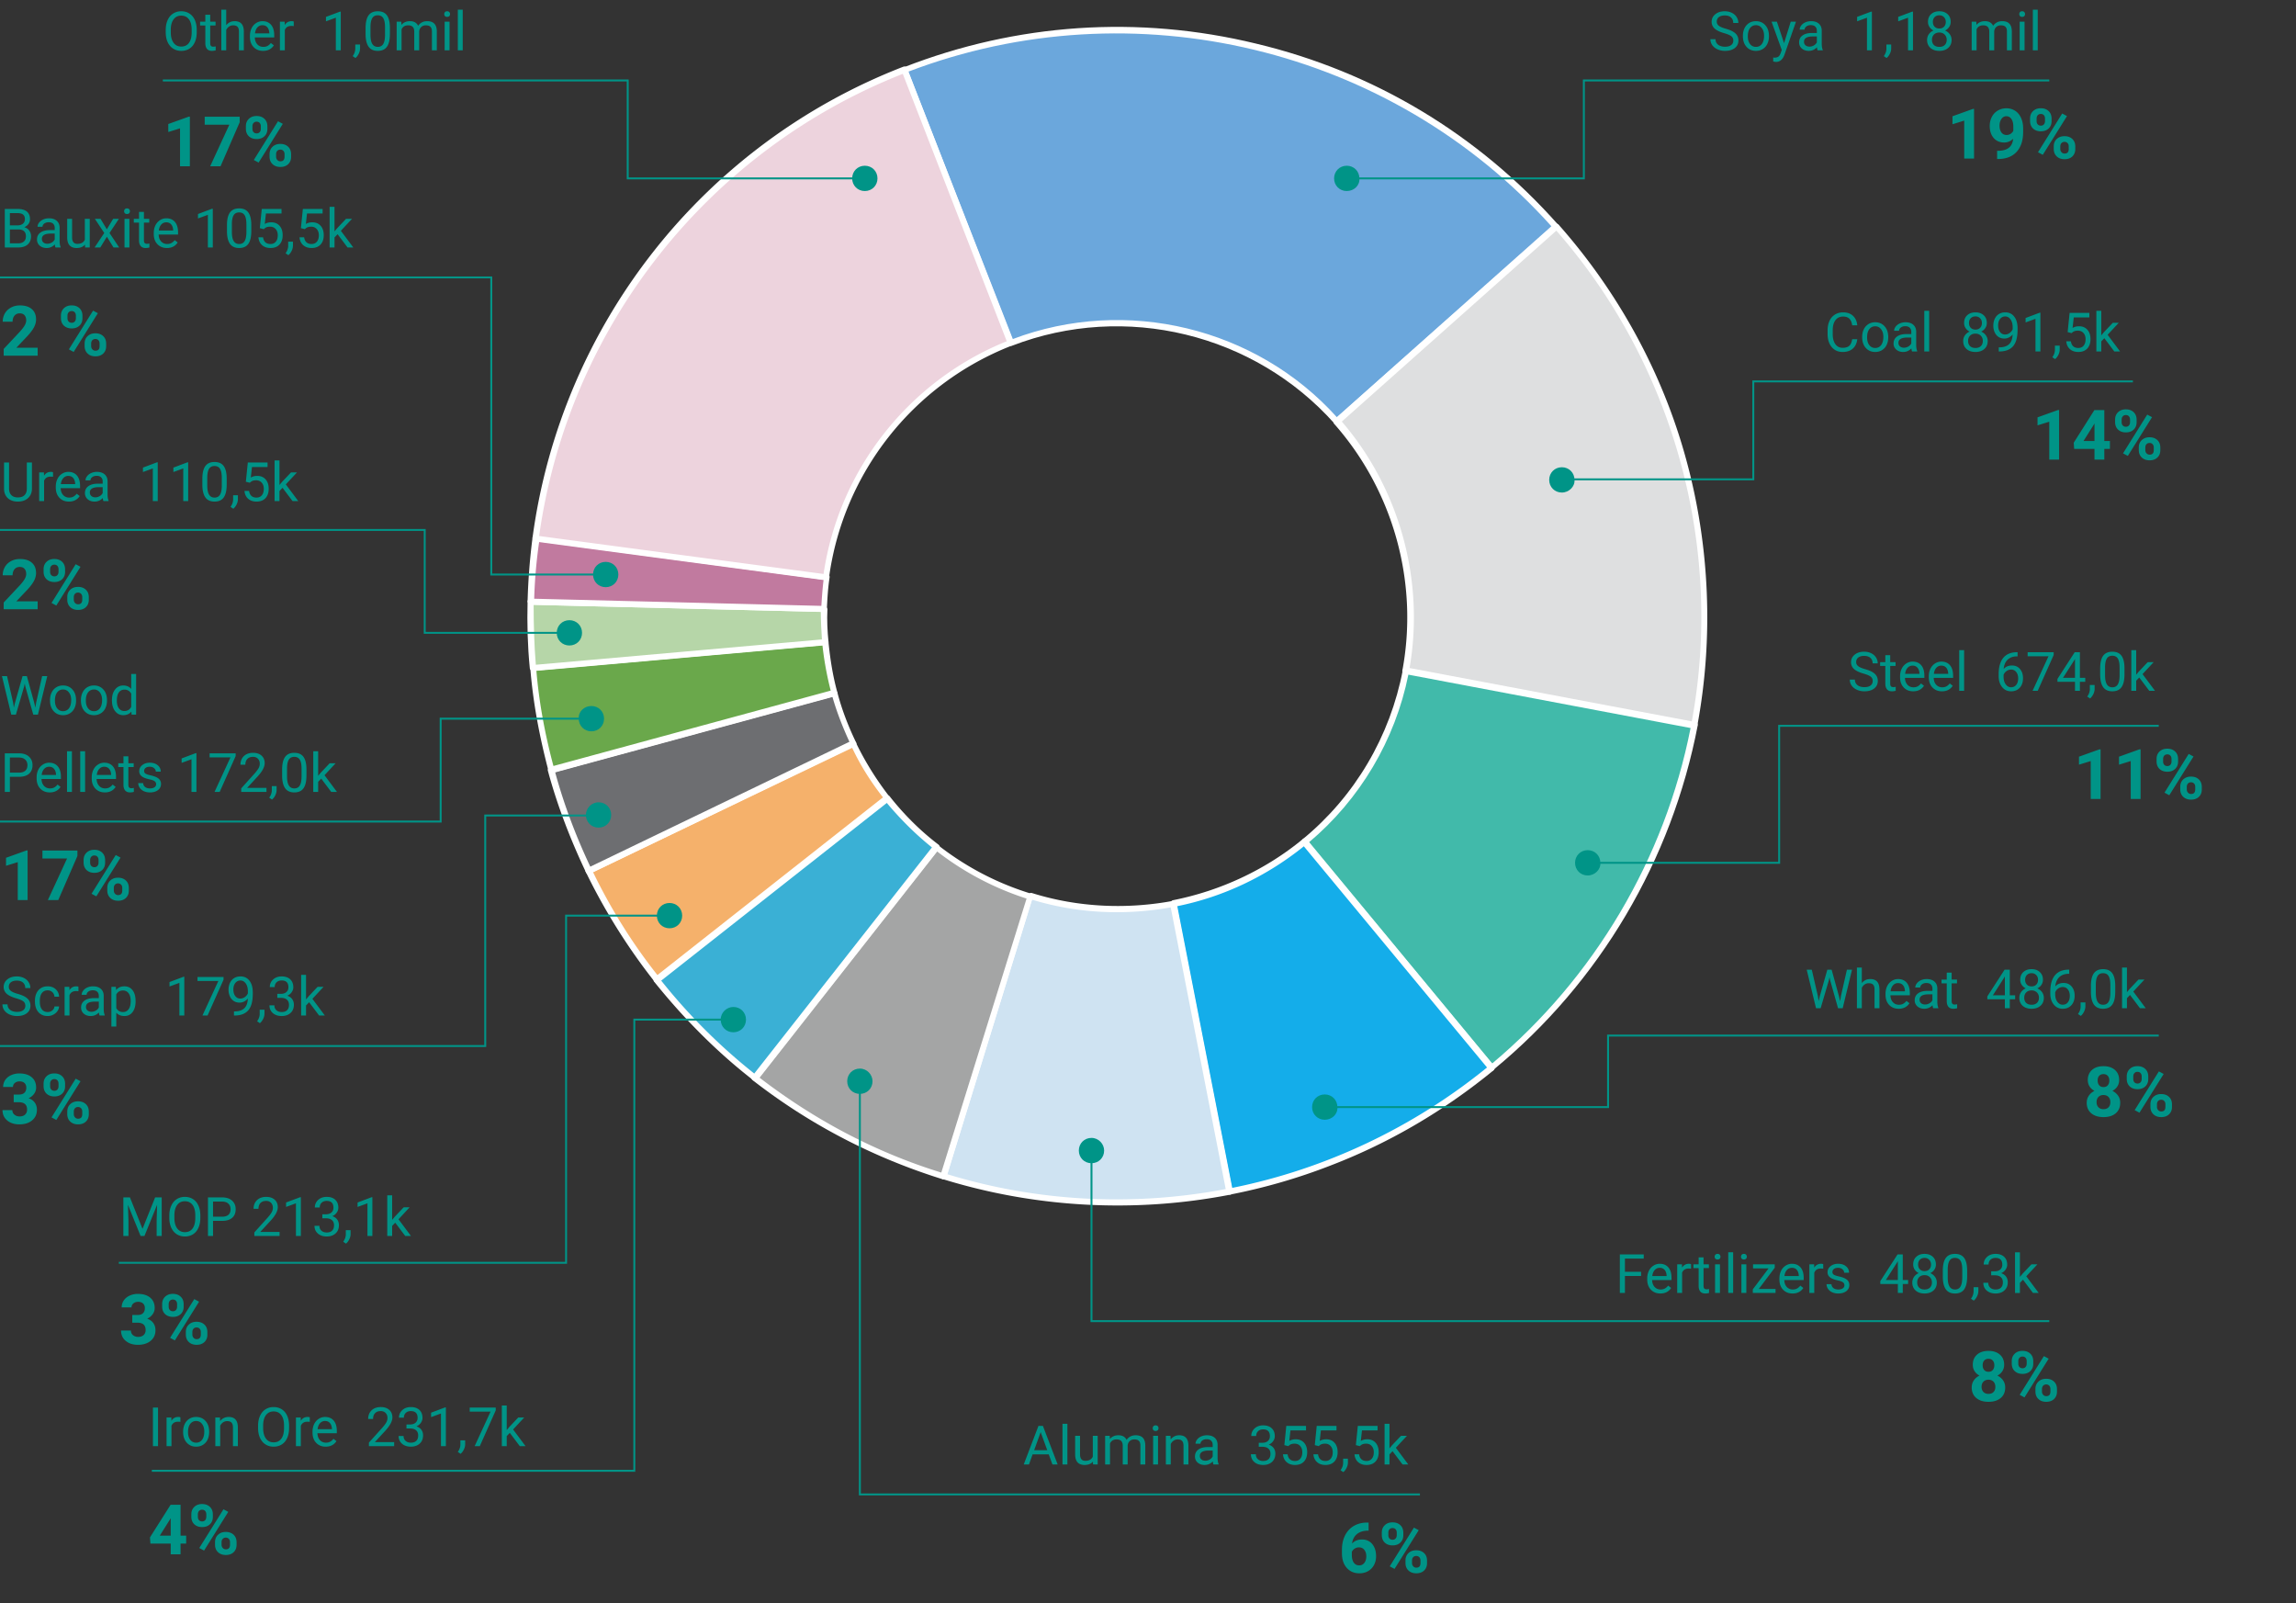 <svg width="593" height="414" fill="none" xmlns="http://www.w3.org/2000/svg"><rect width="100%" height="100%" fill="#333333" stroke="none"/><path d="M50.81 8.345c0 .975-.165 1.827-.493 2.556-.328.725-.793 1.279-1.394 1.662-.602.382-1.303.574-2.106.574-.784 0-1.478-.192-2.085-.575-.606-.387-1.077-.936-1.415-1.647-.332-.715-.503-1.543-.512-2.481v-.718c0-.957.166-1.803.499-2.536.332-.734.802-1.295 1.408-1.682.61-.392 1.308-.588 2.092-.588.797 0 1.5.194 2.105.581.61.383 1.08.941 1.408 1.675.328.73.493 1.58.493 2.55v.629zm-1.306-.643c0-1.18-.237-2.085-.711-2.714-.474-.633-1.137-.95-1.99-.95-.829 0-1.483.317-1.961.95-.474.63-.718 1.504-.732 2.625v.732c0 1.144.24 2.044.718 2.7.483.652 1.146.978 1.99.978.847 0 1.503-.308 1.968-.923.465-.62.704-1.507.718-2.66v-.738zm4.792-3.89v1.792h1.38v.977h-1.38v4.587c0 .296.061.52.184.67.123.146.333.219.63.219.145 0 .346-.028.6-.082V13a3.667 3.667 0 0 1-.97.137c-.565 0-.991-.171-1.278-.513-.287-.342-.43-.827-.43-1.456V6.581h-1.347v-.977h1.346V3.812h1.265zM58.425 6.5c.56-.688 1.29-1.032 2.187-1.032 1.563 0 2.352.882 2.365 2.645V13h-1.264V8.105c-.005-.533-.128-.927-.37-1.182-.236-.255-.608-.383-1.114-.383-.41 0-.77.11-1.08.328-.31.219-.551.506-.724.861V13H57.16V2.5h1.265v3.999zm9.515 6.638c-1.002 0-1.818-.328-2.447-.985-.629-.66-.943-1.542-.943-2.645v-.233c0-.733.139-1.387.417-1.961a3.283 3.283 0 0 1 1.176-1.354 2.958 2.958 0 0 1 1.64-.492c.962 0 1.71.317 2.242.95.534.633.8 1.54.8 2.72v.527h-5.01c.018.73.23 1.32.635 1.77.41.447.93.67 1.559.67.446 0 .825-.09 1.135-.273a2.85 2.85 0 0 0 .813-.725l.773.602c-.62.953-1.55 1.429-2.79 1.429zm-.157-6.631c-.51 0-.939.187-1.285.56-.346.37-.56.89-.642 1.559h3.705V8.53c-.037-.642-.21-1.139-.52-1.49-.31-.355-.73-.533-1.258-.533zm8.087.232a3.79 3.79 0 0 0-.622-.048c-.83 0-1.392.354-1.688 1.06V13h-1.265V5.604h1.23l.02.854c.416-.66 1.004-.991 1.765-.991.246 0 .433.032.56.096v1.175zM88.01 13h-1.27V4.571l-2.55.937V4.359L87.813 3h.198v10zm3.795 1.982l-.718-.492c.428-.597.652-1.212.67-1.845v-1.142h1.237v.991c0 .46-.114.92-.342 1.381-.223.46-.505.83-.847 1.107zm8.9-6.227c0 1.481-.253 2.582-.759 3.302-.506.72-1.296 1.08-2.372 1.08-1.062 0-1.848-.351-2.358-1.053-.51-.706-.775-1.76-.793-3.158V7.237c0-1.463.253-2.55.759-3.26.505-.711 1.299-1.067 2.379-1.067 1.07 0 1.859.344 2.365 1.032.506.684.765 1.741.779 3.172v1.64zm-1.265-1.73c0-1.07-.15-1.85-.45-2.338-.301-.492-.778-.738-1.43-.738-.647 0-1.118.244-1.415.732-.296.487-.448 1.237-.457 2.249v2.023c0 1.076.154 1.87.464 2.386.315.51.789.765 1.422.765.625 0 1.087-.241 1.388-.724.305-.483.465-1.244.478-2.283V7.025zm4.205-1.421l.034.82c.542-.638 1.273-.957 2.194-.957 1.035 0 1.739.396 2.112 1.19a2.81 2.81 0 0 1 .957-.862c.397-.219.864-.328 1.402-.328 1.622 0 2.447.859 2.474 2.577V13h-1.264V8.12c0-.53-.121-.924-.363-1.183-.241-.265-.647-.397-1.216-.397-.47 0-.859.141-1.169.424-.31.278-.49.654-.54 1.128V13h-1.272V8.153c0-1.075-.526-1.613-1.579-1.613-.829 0-1.397.353-1.702 1.06V13h-1.265V5.604h1.197zM116.106 13h-1.264V5.604h1.264V13zm-1.367-9.358c0-.205.062-.379.185-.52.127-.141.314-.212.56-.212.246 0 .433.07.561.212a.745.745 0 0 1 .191.52.72.72 0 0 1-.191.512c-.128.137-.315.205-.561.205-.246 0-.433-.068-.56-.205a.738.738 0 0 1-.185-.512zM119.511 13h-1.265V2.5h1.265V13zM445.3 8.563c-1.126-.323-1.946-.72-2.461-1.189a2.293 2.293 0 0 1-.766-1.75c0-.784.312-1.431.937-1.941.629-.515 1.444-.773 2.447-.773.684 0 1.292.132 1.825.397.538.264.953.629 1.244 1.093.297.465.445.973.445 1.525h-1.32c0-.602-.191-1.073-.574-1.415-.383-.347-.923-.52-1.62-.52-.647 0-1.153.144-1.518.43-.36.283-.54.678-.54 1.184 0 .405.171.75.513 1.032.346.278.932.533 1.757.765.829.233 1.477.49 1.941.773.47.278.816.604 1.039.977.228.374.342.814.342 1.32 0 .806-.314 1.454-.943 1.941-.629.483-1.47.725-2.523.725-.683 0-1.321-.13-1.914-.39-.592-.264-1.05-.624-1.374-1.08a2.64 2.64 0 0 1-.478-1.552h1.319c0 .602.221 1.078.663 1.429.447.346 1.042.52 1.784.52.693 0 1.224-.142 1.593-.424.369-.283.554-.668.554-1.156 0-.487-.171-.863-.513-1.128-.342-.268-.961-.533-1.859-.793zm4.846.67c0-.724.142-1.376.424-1.955a3.217 3.217 0 0 1 1.19-1.34c.51-.314 1.091-.471 1.743-.471 1.007 0 1.821.348 2.44 1.046.625.697.937 1.624.937 2.782v.089c0 .72-.139 1.367-.417 1.941a3.119 3.119 0 0 1-1.183 1.333c-.51.32-1.098.479-1.763.479-1.003 0-1.816-.349-2.441-1.046-.62-.697-.93-1.62-.93-2.769v-.089zm1.272.15c0 .821.189 1.48.567 1.976.383.497.894.745 1.532.745.642 0 1.153-.25 1.531-.752.378-.505.567-1.212.567-2.119 0-.81-.193-1.467-.581-1.968a1.825 1.825 0 0 0-1.531-.76c-.624 0-1.128.25-1.511.746-.383.497-.574 1.208-.574 2.133zm9.358 1.765l1.723-5.544h1.354l-2.974 8.538c-.46 1.23-1.192 1.845-2.194 1.845l-.24-.02-.471-.09v-1.025l.341.028c.429 0 .761-.087.998-.26.242-.173.44-.49.595-.95l.28-.752-2.638-7.314h1.381l1.845 5.544zM469.444 13c-.073-.146-.132-.406-.177-.78-.588.611-1.29.917-2.106.917-.729 0-1.328-.205-1.798-.616a2.015 2.015 0 0 1-.697-1.572c0-.77.292-1.367.875-1.79.588-.43 1.413-.643 2.475-.643h1.23v-.581c0-.442-.132-.793-.396-1.053-.265-.264-.654-.397-1.169-.397-.452 0-.83.114-1.135.342-.305.228-.458.504-.458.827h-1.272c0-.369.13-.724.39-1.066a2.7 2.7 0 0 1 1.066-.82c.452-.2.946-.301 1.484-.301.852 0 1.52.214 2.003.642.483.424.734 1.01.752 1.757v3.405c0 .678.086 1.219.26 1.62V13h-1.327zm-2.098-.964c.396 0 .772-.102 1.128-.307a1.86 1.86 0 0 0 .772-.8V9.41h-.991c-1.55 0-2.324.454-2.324 1.36 0 .397.132.707.396.93.264.223.604.335 1.019.335zm16.119.964h-1.272V4.571l-2.549.937V4.359L483.267 3h.198v10zm3.794 1.982l-.718-.492c.428-.597.652-1.212.67-1.845v-1.142h1.237v.991c0 .46-.114.92-.342 1.381a3.19 3.19 0 0 1-.847 1.107zM494.074 13h-1.271V4.571l-2.55.937V4.359L493.876 3h.198v10zm9.741-7.355c0 .496-.132.938-.396 1.326a2.65 2.65 0 0 1-1.06.909c.52.223.93.549 1.231.977.305.429.458.914.458 1.457 0 .86-.292 1.547-.875 2.057-.579.51-1.342.766-2.29.766-.957 0-1.725-.255-2.304-.766-.574-.515-.861-1.2-.861-2.058 0-.537.146-1.023.437-1.456a2.763 2.763 0 0 1 1.224-.984 2.608 2.608 0 0 1-1.046-.91 2.346 2.346 0 0 1-.383-1.318c0-.839.269-1.504.807-1.997.538-.492 1.246-.738 2.126-.738.875 0 1.581.246 2.119.738.542.493.813 1.158.813 1.997zm-1.032 4.641c0-.556-.178-1.01-.533-1.36-.351-.351-.811-.527-1.381-.527s-1.028.174-1.374.52c-.342.346-.513.802-.513 1.367s.167 1.01.499 1.333c.338.324.805.486 1.402.486.592 0 1.057-.162 1.394-.486.338-.328.506-.772.506-1.333zm-1.9-6.337c-.497 0-.9.155-1.21.465-.305.305-.458.722-.458 1.251 0 .506.15.916.451 1.23.305.31.711.465 1.217.465.506 0 .909-.155 1.21-.464.305-.315.458-.725.458-1.231 0-.506-.157-.918-.472-1.237-.314-.32-.713-.479-1.196-.479zm9.55 1.655l.034.82c.542-.638 1.274-.957 2.194-.957 1.035 0 1.739.396 2.112 1.19.247-.356.566-.643.957-.862.397-.219.864-.328 1.402-.328 1.622 0 2.447.859 2.474 2.577V13h-1.264V8.12c0-.53-.121-.924-.363-1.183-.241-.265-.647-.397-1.216-.397-.47 0-.859.141-1.169.424-.31.278-.49.654-.54 1.128V13h-1.272V8.153c0-1.075-.526-1.613-1.579-1.613-.829 0-1.397.353-1.702 1.06V13h-1.265V5.604h1.197zM522.895 13h-1.265V5.604h1.265V13zm-1.368-9.358c0-.205.062-.379.185-.52.128-.141.314-.212.56-.212.247 0 .433.07.561.212a.745.745 0 0 1 .191.52.72.72 0 0 1-.191.512c-.128.137-.314.205-.561.205-.246 0-.432-.068-.56-.205a.738.738 0 0 1-.185-.512zM526.299 13h-1.265V2.5h1.265V13zM423.856 329.463h-4.176v4.395h-1.313v-9.953h6.166v1.08h-4.853v3.404h4.176v1.074zm4.97 4.532c-1.002 0-1.818-.328-2.447-.985-.629-.66-.943-1.542-.943-2.645v-.232c0-.734.139-1.388.417-1.962a3.283 3.283 0 0 1 1.175-1.354 2.96 2.96 0 0 1 1.641-.492c.962 0 1.709.317 2.242.95.533.634.8 1.541.8 2.721v.526H426.7c.018.729.23 1.32.636 1.771.41.446.93.67 1.559.67.446 0 .824-.091 1.134-.274.31-.182.581-.424.814-.724l.772.601c-.62.953-1.549 1.429-2.789 1.429zm-.157-6.631c-.51 0-.939.187-1.285.561-.347.369-.561.888-.643 1.558h3.705v-.096c-.036-.642-.209-1.139-.519-1.49-.31-.355-.729-.533-1.258-.533zm8.087.232a3.903 3.903 0 0 0-.622-.047c-.83 0-1.392.353-1.689 1.059v5.25h-1.264v-7.396h1.23l.021.854c.414-.661 1.002-.991 1.763-.991.246 0 .433.032.561.096v1.175zm3.226-2.925v1.791h1.381v.977h-1.381v4.587c0 .296.062.52.185.67.123.146.333.219.629.219.146 0 .346-.028.601-.082v1.025a3.667 3.667 0 0 1-.97.137c-.565 0-.991-.171-1.279-.513-.287-.342-.43-.827-.43-1.456v-4.587h-1.347v-.977h1.347v-1.791h1.264zm4.239 9.187h-1.265v-7.396h1.265v7.396zm-1.367-9.358c0-.205.061-.378.184-.52.128-.141.315-.212.561-.212.246 0 .433.071.56.212a.748.748 0 0 1 .192.52.718.718 0 0 1-.192.512c-.127.137-.314.206-.56.206-.246 0-.433-.069-.561-.206a.735.735 0 0 1-.184-.512zm4.771 9.358h-1.265v-10.5h1.265v10.5zm3.404 0h-1.264v-7.396h1.264v7.396zm-1.367-9.358c0-.205.062-.378.185-.52.127-.141.314-.212.56-.212.246 0 .433.071.561.212a.752.752 0 0 1 .191.52.722.722 0 0 1-.191.512c-.128.137-.315.206-.561.206-.246 0-.433-.069-.56-.206a.735.735 0 0 1-.185-.512zm4.587 8.326h4.327v1.032h-5.872v-.93l4.081-5.42h-4.019v-1.046h5.605v.895l-4.122 5.469zm8.716 1.169c-1.003 0-1.819-.328-2.447-.985-.629-.66-.944-1.542-.944-2.645v-.232c0-.734.139-1.388.417-1.962a3.292 3.292 0 0 1 1.176-1.354 2.96 2.96 0 0 1 1.641-.492c.961 0 1.709.317 2.242.95.533.634.8 1.541.8 2.721v.526h-5.011c.018.729.23 1.32.636 1.771.41.446.929.67 1.558.67.447 0 .825-.091 1.135-.274.31-.182.581-.424.813-.724l.773.601c-.62.953-1.55 1.429-2.789 1.429zm-.157-6.631c-.511 0-.939.187-1.286.561-.346.369-.56.888-.642 1.558h3.705v-.096c-.036-.642-.21-1.139-.52-1.49-.309-.355-.729-.533-1.257-.533zm8.087.232a3.906 3.906 0 0 0-.623-.047c-.829 0-1.392.353-1.688 1.059v5.25h-1.265v-7.396h1.231l.02.854c.415-.661 1.003-.991 1.764-.991.246 0 .433.032.561.096v1.175zm5.475 4.3c0-.342-.13-.606-.39-.793-.255-.191-.704-.355-1.346-.492-.638-.137-1.146-.301-1.525-.492-.373-.192-.651-.419-.834-.684a1.653 1.653 0 0 1-.266-.943c0-.606.255-1.119.765-1.538.515-.419 1.172-.629 1.969-.629.839 0 1.518.216 2.037.649.524.433.786.987.786 1.661h-1.271c0-.346-.148-.644-.444-.895-.292-.251-.661-.376-1.108-.376-.46 0-.82.1-1.08.301-.26.2-.39.462-.39.786 0 .305.121.535.363.69.241.155.676.303 1.305.445.634.141 1.147.31 1.538.506.392.196.682.432.869.71.191.274.287.609.287 1.005 0 .661-.265 1.192-.793 1.593-.529.397-1.215.595-2.058.595-.592 0-1.116-.105-1.572-.315a2.578 2.578 0 0 1-1.073-.875 2.139 2.139 0 0 1-.383-1.223h1.265c.022.424.191.761.505 1.012.319.246.739.369 1.258.369.479 0 .862-.096 1.149-.287.291-.196.437-.456.437-.78zm15.067-1.381h1.38v1.033h-1.38v2.31h-1.272v-2.31h-4.532v-.746l4.457-6.897h1.347v6.61zm-4.369 0h3.097v-4.88l-.15.273-2.947 4.607zm12.927-4.012c0 .496-.132.938-.396 1.326-.26.387-.613.69-1.06.909.52.223.93.549 1.231.978.305.428.458.913.458 1.456 0 .861-.292 1.547-.875 2.057-.579.511-1.343.766-2.291.766-.957 0-1.724-.255-2.303-.766-.574-.515-.862-1.201-.862-2.057 0-.538.146-1.023.438-1.456a2.769 2.769 0 0 1 1.224-.985 2.612 2.612 0 0 1-1.046-.909 2.337 2.337 0 0 1-.383-1.319c0-.839.269-1.504.807-1.996.537-.493 1.246-.739 2.125-.739.876 0 1.582.246 2.12.739.542.492.813 1.157.813 1.996zm-1.032 4.641c0-.556-.178-1.009-.533-1.36-.351-.351-.812-.526-1.381-.526-.57 0-1.028.173-1.374.519-.342.346-.513.802-.513 1.367s.166 1.01.499 1.333c.337.324.804.486 1.401.486.593 0 1.058-.162 1.395-.486.337-.328.506-.772.506-1.333zm-1.901-6.337c-.496 0-.9.155-1.209.465-.306.306-.458.723-.458 1.251 0 .506.15.916.451 1.231.305.31.711.465 1.216.465.506 0 .91-.155 1.21-.465.306-.315.458-.725.458-1.231 0-.506-.157-.918-.471-1.237-.315-.319-.713-.479-1.197-.479zm11 4.806c0 1.481-.253 2.582-.759 3.302-.506.72-1.297 1.08-2.372 1.08-1.062 0-1.848-.351-2.359-1.053-.51-.706-.774-1.759-.793-3.158v-1.689c0-1.462.253-2.549.759-3.26.506-.711 1.299-1.067 2.379-1.067 1.071 0 1.859.344 2.365 1.033.506.683.766 1.74.78 3.171v1.641zm-1.265-1.729c0-1.071-.151-1.851-.451-2.338-.301-.493-.777-.739-1.429-.739-.647 0-1.119.244-1.415.732-.296.487-.449 1.237-.458 2.249v2.023c0 1.076.155 1.871.465 2.386.314.51.788.766 1.422.766.624 0 1.087-.242 1.387-.725.306-.483.465-1.244.479-2.283v-2.071zm2.974 7.957l-.718-.493c.428-.597.651-1.212.67-1.845v-1.142h1.237v.991c0 .461-.114.921-.342 1.381-.223.46-.506.83-.847 1.108zm4.498-7.575h.95c.597-.009 1.066-.166 1.408-.471.342-.306.513-.718.513-1.238 0-1.166-.581-1.75-1.744-1.75-.546 0-.984.158-1.312.472-.324.31-.485.722-.485 1.237h-1.265c0-.788.287-1.442.861-1.962.579-.524 1.313-.786 2.201-.786.939 0 1.675.249 2.208.745.534.497.8 1.188.8 2.072 0 .433-.141.852-.424 1.258a2.522 2.522 0 0 1-1.141.909c.547.173.968.46 1.265.861.3.401.451.891.451 1.47 0 .893-.292 1.602-.875 2.126-.584.524-1.342.786-2.277.786-.934 0-1.695-.253-2.283-.759-.583-.506-.875-1.173-.875-2.003h1.272c0 .524.171.944.512 1.258.342.314.8.472 1.374.472.611 0 1.078-.16 1.402-.479.323-.319.485-.777.485-1.374 0-.579-.178-1.023-.533-1.333-.356-.31-.868-.469-1.538-.478h-.95v-1.033zm8.216 2.167l-.793.827v2.598h-1.264v-10.5h1.264v6.351l.677-.814 2.304-2.433h1.538l-2.878 3.09 3.213 4.306h-1.484l-2.577-3.425zm-251.622 45.105h-4.17l-.936 2.598h-1.354l3.801-9.953h1.149l3.807 9.953h-1.347l-.95-2.598zm-3.773-1.08h3.384l-1.696-4.655-1.688 4.655zm8.586 3.678h-1.265v-10.5h1.265v10.5zm6.596-.732c-.492.579-1.214.868-2.167.868-.788 0-1.39-.227-1.804-.683-.41-.46-.618-1.139-.622-2.037v-4.813h1.264v4.779c0 1.121.456 1.681 1.368 1.681.966 0 1.608-.36 1.927-1.08v-5.38h1.265v7.397H282.3l-.028-.732zm4.348-6.665l.034.821c.543-.638 1.274-.957 2.195-.957 1.034 0 1.738.396 2.112 1.189.246-.355.565-.643.957-.861.396-.219.864-.328 1.401-.328 1.623 0 2.448.859 2.475 2.577v4.956h-1.265v-4.881c0-.529-.12-.923-.362-1.183-.242-.264-.647-.396-1.217-.396-.469 0-.859.141-1.169.424-.31.278-.49.654-.54 1.128v4.908h-1.271v-4.847c0-1.075-.527-1.613-1.579-1.613-.83 0-1.397.353-1.703 1.059v5.401h-1.264v-7.397h1.196zm12.462 7.397h-1.265v-7.397h1.265v7.397zm-1.367-9.359c0-.205.061-.378.184-.519.128-.141.315-.212.561-.212.246 0 .433.071.561.212a.748.748 0 0 1 .191.519.726.726 0 0 1-.191.513c-.128.137-.315.205-.561.205-.246 0-.433-.068-.561-.205a.739.739 0 0 1-.184-.513zm4.594 1.962l.041.93c.565-.711 1.303-1.066 2.214-1.066 1.564 0 2.352.881 2.366 2.645v4.888h-1.265v-4.895c-.005-.533-.128-.927-.369-1.182-.237-.256-.608-.383-1.114-.383a1.82 1.82 0 0 0-1.08.328 2.23 2.23 0 0 0-.725.861v5.271h-1.265v-7.397h1.197zm11.094 7.397c-.073-.146-.132-.406-.177-.78-.588.611-1.29.916-2.106.916-.729 0-1.328-.205-1.798-.615-.465-.414-.697-.939-.697-1.572 0-.77.292-1.367.875-1.791.588-.428 1.413-.643 2.475-.643h1.23v-.581c0-.442-.132-.793-.396-1.052-.265-.265-.654-.397-1.169-.397-.452 0-.83.114-1.135.342-.305.228-.458.503-.458.827h-1.272c0-.369.13-.725.39-1.066.264-.347.62-.62 1.066-.821.452-.2.946-.3 1.484-.3.852 0 1.52.214 2.003.642.483.424.733 1.01.752 1.757v3.404c0 .679.086 1.219.259 1.62v.11h-1.326zm-2.098-.964c.396 0 .772-.103 1.128-.308.355-.205.613-.471.772-.8v-1.517h-.991c-1.55 0-2.324.453-2.324 1.36 0 .397.132.707.396.93.264.223.604.335 1.019.335zm13.801-4.628h.951c.597-.009 1.066-.166 1.408-.472.342-.305.513-.718.513-1.237 0-1.167-.582-1.75-1.744-1.75-.546 0-.984.157-1.312.472-.324.31-.485.722-.485 1.237h-1.265c0-.788.287-1.442.861-1.962.579-.524 1.313-.786 2.201-.786.939 0 1.675.248 2.208.745.534.497.8 1.187.8 2.071 0 .433-.141.853-.424 1.258a2.51 2.51 0 0 1-1.141.909c.547.173.968.461 1.264.862.301.401.452.891.452 1.469 0 .894-.292 1.602-.875 2.126-.584.524-1.343.786-2.277.786-.934 0-1.695-.252-2.283-.758-.583-.506-.875-1.174-.875-2.003h1.271c0 .524.171.943.513 1.258.342.314.8.471 1.374.471.611 0 1.078-.159 1.402-.478.323-.319.485-.777.485-1.374 0-.579-.178-1.023-.533-1.333-.356-.31-.868-.47-1.538-.479h-.951v-1.032zm6.604.602l.506-4.963h5.099v1.169h-4.026l-.301 2.713c.488-.287 1.042-.43 1.661-.43.907 0 1.627.301 2.161.902.533.597.799 1.406.799 2.427 0 1.025-.278 1.834-.834 2.427-.551.588-1.324.881-2.317.881-.88 0-1.597-.243-2.153-.731s-.873-1.162-.951-2.023h1.197c.077.569.28 1 .608 1.292.328.287.761.43 1.299.43.588 0 1.048-.2 1.381-.601.337-.401.506-.955.506-1.661 0-.666-.183-1.199-.547-1.6-.36-.406-.841-.608-1.443-.608-.551 0-.984.12-1.298.362l-.335.273-1.012-.259zm7.861 0l.506-4.963h5.1v1.169h-4.027l-.3 2.713c.487-.287 1.041-.43 1.661-.43.907 0 1.627.301 2.16.902.533.597.8 1.406.8 2.427 0 1.025-.278 1.834-.834 2.427-.552.588-1.324.881-2.318.881-.879 0-1.597-.243-2.153-.731s-.873-1.162-.95-2.023h1.196c.078.569.28 1 .609 1.292.328.287.761.43 1.298.43.588 0 1.049-.2 1.381-.601.337-.401.506-.955.506-1.661 0-.666-.182-1.199-.547-1.6-.36-.406-.841-.608-1.442-.608-.552 0-.985.12-1.299.362l-.335.273-1.012-.259zm7.369 6.972l-.717-.492c.428-.597.651-1.212.67-1.846v-1.141h1.237v.991c0 .46-.114.92-.342 1.381-.223.46-.506.829-.848 1.107zm3.241-6.972l.506-4.963h5.099v1.169h-4.026l-.301 2.713c.488-.287 1.041-.43 1.661-.43.907 0 1.627.301 2.16.902.533.597.8 1.406.8 2.427 0 1.025-.278 1.834-.834 2.427-.551.588-1.324.881-2.317.881-.88 0-1.598-.243-2.154-.731-.556-.488-.872-1.162-.95-2.023h1.196c.078.569.281 1 .609 1.292.328.287.761.43 1.299.43.588 0 1.048-.2 1.381-.601.337-.401.505-.955.505-1.661 0-.666-.182-1.199-.546-1.6-.36-.406-.841-.608-1.443-.608-.551 0-.984.12-1.299.362l-.335.273-1.011-.259zm9.474 1.565l-.793.827v2.598h-1.264v-10.5h1.264v6.35l.677-.813 2.304-2.434h1.538l-2.878 3.09 3.213 4.307h-1.484l-2.577-3.425zM479.688 87.588c-.123 1.053-.512 1.867-1.168 2.44-.652.57-1.52.855-2.605.855-1.176 0-2.119-.421-2.83-1.264-.706-.843-1.06-1.971-1.06-3.384v-.957c0-.925.164-1.739.493-2.44.332-.702.802-1.24 1.408-1.614.606-.378 1.308-.567 2.105-.567 1.058 0 1.905.296 2.543.888.638.588 1.01 1.404 1.114 2.448h-1.319c-.114-.793-.362-1.367-.745-1.723-.378-.355-.909-.533-1.593-.533-.838 0-1.497.31-1.975.93-.474.62-.711 1.501-.711 2.645v.964c0 1.08.225 1.939.676 2.577.452.638 1.083.957 1.894.957.729 0 1.287-.164 1.675-.492.392-.333.652-.91.779-1.73h1.319zm1.265-.608c0-.725.141-1.376.424-1.955a3.221 3.221 0 0 1 1.189-1.34 3.263 3.263 0 0 1 1.744-.472c1.007 0 1.82.349 2.44 1.046.624.698.937 1.625.937 2.782v.09c0 .72-.139 1.367-.417 1.94a3.12 3.12 0 0 1-1.183 1.334c-.511.319-1.098.478-1.764.478-1.002 0-1.816-.348-2.44-1.046-.62-.697-.93-1.62-.93-2.768v-.089zm1.272.15c0 .82.189 1.48.567 1.976.383.497.893.745 1.531.745.643 0 1.153-.25 1.531-.752.379-.506.568-1.212.568-2.119 0-.811-.194-1.468-.581-1.969-.383-.506-.893-.759-1.531-.759-.625 0-1.128.249-1.511.746-.383.496-.574 1.207-.574 2.132zm11.614 3.617c-.073-.146-.132-.406-.178-.78-.588.611-1.29.916-2.105.916-.73 0-1.329-.205-1.798-.615a2.015 2.015 0 0 1-.697-1.572c0-.77.291-1.367.875-1.791.587-.429 1.412-.643 2.474-.643h1.231v-.58c0-.443-.133-.794-.397-1.054-.264-.264-.654-.396-1.169-.396-.451 0-.829.114-1.135.342-.305.228-.458.503-.458.827h-1.271c0-.37.13-.725.39-1.066.264-.347.619-.62 1.066-.82a3.604 3.604 0 0 1 1.483-.302c.853 0 1.52.215 2.003.643.483.424.734 1.01.752 1.757v3.404c0 .68.087 1.22.26 1.62v.11h-1.326zm-2.099-.964a2.22 2.22 0 0 0 1.128-.308c.356-.205.613-.472.773-.8v-1.517h-.992c-1.549 0-2.324.453-2.324 1.36 0 .397.132.706.397.93.264.223.604.335 1.018.335zm6.522.964h-1.265v-10.5h1.265v10.5zm14.882-7.356a2.3 2.3 0 0 1-.397 1.326 2.66 2.66 0 0 1-1.059.91c.519.223.929.549 1.23.977.305.428.458.914.458 1.456 0 .861-.292 1.547-.875 2.058-.579.51-1.342.765-2.29.765-.957 0-1.725-.255-2.304-.765-.574-.515-.861-1.201-.861-2.058 0-.538.146-1.023.437-1.456a2.775 2.775 0 0 1 1.224-.984 2.607 2.607 0 0 1-1.046-.91 2.346 2.346 0 0 1-.383-1.319c0-.838.269-1.504.807-1.996s1.246-.738 2.126-.738c.875 0 1.581.246 2.119.738.542.492.814 1.158.814 1.996zm-1.033 4.642c0-.556-.177-1.01-.533-1.36-.351-.352-.811-.527-1.381-.527-.569 0-1.027.173-1.374.52-.342.346-.512.802-.512 1.367s.166 1.01.499 1.333c.337.323.804.485 1.401.485.592 0 1.057-.162 1.394-.485.338-.328.506-.773.506-1.333zm-1.9-6.337c-.497 0-.9.155-1.21.465-.305.305-.458.722-.458 1.25 0 .507.15.917.451 1.231.305.31.711.465 1.217.465.506 0 .909-.155 1.21-.465.305-.314.458-.724.458-1.23s-.157-.919-.472-1.238c-.314-.319-.713-.478-1.196-.478zm9.604 4.676a3.079 3.079 0 0 1-.95.758 2.545 2.545 0 0 1-1.203.288c-.574 0-1.075-.142-1.504-.424-.424-.283-.752-.68-.984-1.19a4.081 4.081 0 0 1-.349-1.702c0-.665.126-1.265.376-1.798.255-.533.615-.94 1.08-1.223.465-.283 1.007-.424 1.627-.424.985 0 1.759.369 2.324 1.107.57.734.855 1.737.855 3.008v.37c0 1.936-.383 3.351-1.149 4.244-.765.889-1.92 1.345-3.465 1.367h-.246v-1.066h.266c1.044-.018 1.846-.29 2.406-.813.561-.53.866-1.363.916-2.502zm-1.948 0c.424 0 .814-.13 1.169-.39.36-.26.622-.581.786-.964v-.506c0-.83-.18-1.504-.54-2.023-.36-.52-.816-.78-1.367-.78-.556 0-1.003.215-1.34.643-.337.424-.506.984-.506 1.682 0 .679.162 1.24.486 1.681.328.438.765.657 1.312.657zm9.119 4.375h-1.271v-8.43l-2.55.937v-1.148l3.623-1.36h.198v10zm3.794 1.982l-.718-.492c.429-.597.652-1.212.67-1.846V89.25h1.238v.992c0 .46-.114.92-.342 1.38-.223.46-.506.83-.848 1.108zm3.241-6.973l.505-4.963h5.1v1.17H535.6l-.301 2.713c.487-.287 1.041-.43 1.661-.43.907 0 1.627.3 2.16.902.533.597.8 1.406.8 2.427 0 1.025-.278 1.834-.834 2.426-.551.588-1.324.882-2.317.882-.88 0-1.598-.243-2.154-.731-.556-.488-.872-1.162-.95-2.024h1.196c.078.57.281 1 .609 1.292.328.287.761.431 1.299.431.587 0 1.048-.2 1.38-.602.338-.4.506-.954.506-1.66 0-.666-.182-1.2-.547-1.6-.36-.406-.84-.609-1.442-.609-.551 0-.984.121-1.299.363l-.335.273-1.011-.26zm9.474 1.566l-.793.827v2.598h-1.264v-10.5h1.264v6.35l.677-.813 2.304-2.434h1.538l-2.878 3.09 3.213 4.307h-1.484l-2.577-3.425zM1.241 63.901v-9.953h3.254c1.08 0 1.891.224 2.434.67.547.447.82 1.108.82 1.983 0 .464-.132.877-.396 1.237a2.581 2.581 0 0 1-1.08.827c.537.15.961.438 1.271.861.314.42.472.92.472 1.504 0 .893-.29 1.595-.869 2.106-.578.51-1.396.765-2.454.765H1.241zm1.313-4.655v3.582H4.72c.61 0 1.091-.157 1.442-.472.356-.319.533-.756.533-1.312 0-1.199-.651-1.798-1.955-1.798H2.554zm0-1.053h1.982c.574 0 1.032-.143 1.374-.43.347-.287.52-.677.52-1.17 0-.546-.16-.943-.479-1.189-.319-.25-.804-.376-1.456-.376H2.554v3.165zm11.778 5.708c-.073-.146-.132-.405-.178-.779-.588.61-1.29.916-2.105.916-.73 0-1.329-.205-1.798-.615a2.016 2.016 0 0 1-.697-1.572c0-.77.291-1.368.875-1.791.588-.429 1.412-.643 2.474-.643h1.23v-.581c0-.442-.131-.793-.396-1.053-.264-.264-.654-.396-1.169-.396-.45 0-.83.114-1.134.341-.306.228-.458.504-.458.828H9.704c0-.37.13-.725.39-1.067a2.7 2.7 0 0 1 1.066-.82c.451-.2.946-.3 1.484-.3.852 0 1.52.213 2.002.642.484.424.734 1.01.752 1.757v3.404c0 .679.087 1.219.26 1.62v.11h-1.326zm-2.099-.964a2.22 2.22 0 0 0 1.128-.307 1.86 1.86 0 0 0 .773-.8v-1.517h-.991c-1.55 0-2.325.453-2.325 1.36 0 .396.133.706.397.93.264.223.604.334 1.018.334zm9.714.233c-.492.579-1.214.868-2.167.868-.788 0-1.39-.228-1.804-.683-.41-.46-.618-1.14-.622-2.038v-4.812h1.264v4.778c0 1.121.456 1.682 1.367 1.682.966 0 1.61-.36 1.928-1.08v-5.38h1.265V63.9h-1.203l-.028-.731zm5.64-3.965l1.64-2.7h1.477l-2.42 3.657 2.495 3.74h-1.463l-1.709-2.77-1.709 2.77h-1.47l2.496-3.74-2.42-3.657h1.463l1.62 2.7zm5.838 4.696H32.16v-7.396h1.265V63.9zm-1.367-9.358c0-.205.061-.378.184-.52.128-.14.315-.212.56-.212.247 0 .434.071.561.212a.747.747 0 0 1 .192.52.723.723 0 0 1-.192.513c-.127.136-.314.205-.56.205-.246 0-.433-.069-.56-.205a.738.738 0 0 1-.185-.513zm5.113.17v1.792h1.38v.977h-1.38v4.587c0 .297.061.52.184.67.123.146.333.219.63.219.145 0 .346-.027.6-.082v1.025a3.667 3.667 0 0 1-.97.137c-.565 0-.991-.17-1.278-.513-.287-.341-.43-.827-.43-1.456v-4.587H34.56v-.977h1.346v-1.791h1.265zm5.934 9.325c-1.003 0-1.819-.328-2.448-.984-.629-.661-.943-1.543-.943-2.646v-.232c0-.734.139-1.388.417-1.962a3.282 3.282 0 0 1 1.176-1.354 2.958 2.958 0 0 1 1.64-.492c.962 0 1.71.317 2.242.95.534.634.8 1.54.8 2.721v.526h-5.01c.018.73.23 1.32.635 1.77.41.448.93.67 1.559.67.447 0 .825-.09 1.135-.273a2.85 2.85 0 0 0 .813-.724l.773.601c-.62.953-1.55 1.43-2.79 1.43zm-.158-6.63c-.51 0-.939.186-1.285.56-.346.369-.56.888-.642 1.558h3.705v-.095c-.037-.643-.21-1.14-.52-1.49-.31-.356-.73-.534-1.258-.534zM54.958 63.9h-1.271v-8.428l-2.55.936V55.26l3.623-1.36h.198v10zm9.946-4.245c0 1.481-.253 2.582-.758 3.302-.506.72-1.297 1.08-2.373 1.08-1.061 0-1.848-.35-2.358-1.053-.51-.706-.775-1.759-.793-3.158V58.14c0-1.463.253-2.55.759-3.261.506-.711 1.299-1.066 2.379-1.066 1.07 0 1.86.344 2.365 1.032.506.683.766 1.74.78 3.172v1.64zm-1.264-1.73c0-1.07-.15-1.85-.452-2.337-.3-.492-.777-.738-1.428-.738-.647 0-1.119.243-1.415.731-.297.488-.45 1.237-.458 2.25v2.023c0 1.075.155 1.87.465 2.385.314.51.788.766 1.421.766.625 0 1.087-.242 1.388-.725.306-.483.465-1.244.479-2.283v-2.071zm3.466.985l.505-4.963h5.1v1.17h-4.026l-.301 2.713c.487-.287 1.041-.43 1.66-.43.908 0 1.628.3 2.161.902.533.597.8 1.406.8 2.427 0 1.025-.278 1.834-.834 2.426-.552.588-1.324.882-2.318.882-.879 0-1.597-.244-2.153-.731-.556-.488-.873-1.163-.95-2.024h1.196c.078.57.28 1 .609 1.292.328.287.76.43 1.298.43.588 0 1.049-.2 1.381-.6.338-.402.506-.956.506-1.662 0-.665-.182-1.198-.547-1.6-.36-.405-.84-.608-1.442-.608-.552 0-.984.12-1.299.363l-.335.273-1.011-.26zm7.369 6.973l-.718-.492c.428-.597.651-1.213.67-1.846v-1.142h1.237v.991c0 .46-.114.921-.342 1.381-.223.46-.506.83-.847 1.108zm3.24-6.973l.506-4.963h5.1v1.17h-4.027l-.3 2.713c.487-.287 1.04-.43 1.66-.43.907 0 1.627.3 2.16.902.534.597.8 1.406.8 2.427 0 1.025-.278 1.834-.834 2.426-.551.588-1.324.882-2.317.882-.88 0-1.597-.244-2.153-.731-.556-.488-.873-1.163-.95-2.024h1.196c.077.57.28 1 .608 1.292.328.287.761.43 1.299.43.588 0 1.048-.2 1.38-.6.338-.402.507-.956.507-1.662 0-.665-.183-1.198-.547-1.6-.36-.405-.841-.608-1.443-.608-.551 0-.984.12-1.299.363l-.334.273-1.012-.26zm9.474 1.566l-.792.827V63.9h-1.265V53.4h1.264v6.351l.677-.814 2.304-2.433h1.538l-2.878 3.09L91.25 63.9h-1.483l-2.578-3.424zM8.248 119.427v6.767c-.005.939-.3 1.707-.889 2.304-.583.597-1.376.932-2.379 1.005l-.348.013c-1.09 0-1.958-.294-2.605-.881-.647-.588-.975-1.397-.984-2.427v-6.781h1.299v6.74c0 .72.198 1.28.595 1.681.396.397.961.595 1.695.595.743 0 1.31-.198 1.702-.595.396-.396.595-.954.595-1.674v-6.747h1.319zm5.448 3.691a3.779 3.779 0 0 0-.622-.048c-.83 0-1.392.353-1.688 1.06v5.25H10.12v-7.397h1.23l.021.855c.415-.661 1.003-.992 1.764-.992.246 0 .433.032.56.096v1.176zm4.102 6.398c-1.003 0-1.818-.328-2.447-.984-.63-.661-.944-1.543-.944-2.646v-.232c0-.734.14-1.388.417-1.962A3.277 3.277 0 0 1 16 122.339a2.952 2.952 0 0 1 1.64-.493c.962 0 1.71.317 2.243.951.533.633.8 1.54.8 2.72v.527h-5.011c.018.729.23 1.319.636 1.77.41.447.93.67 1.558.67.447 0 .825-.091 1.135-.273.31-.183.581-.424.813-.725l.773.602c-.62.952-1.55 1.428-2.79 1.428zm-.157-6.631c-.51 0-.94.187-1.285.561-.347.369-.561.889-.643 1.559h3.705v-.096c-.037-.643-.21-1.139-.52-1.49-.31-.356-.729-.534-1.257-.534zm9.078 6.495c-.073-.146-.132-.406-.178-.78-.588.611-1.29.916-2.105.916-.73 0-1.329-.205-1.798-.615a2.017 2.017 0 0 1-.698-1.572c0-.77.292-1.367.875-1.791.588-.429 1.413-.643 2.475-.643h1.23v-.581c0-.442-.132-.793-.396-1.053-.264-.264-.654-.396-1.169-.396-.451 0-.83.114-1.135.342-.305.228-.458.503-.458.827h-1.271c0-.369.13-.725.39-1.066.264-.347.62-.62 1.066-.821a3.62 3.62 0 0 1 1.483-.301c.852 0 1.52.215 2.003.643.483.424.734 1.009.752 1.757v3.404c0 .679.087 1.219.26 1.62v.11h-1.326zm-2.099-.964c.397 0 .773-.103 1.128-.308a1.86 1.86 0 0 0 .772-.8v-1.517h-.99c-1.55 0-2.325.453-2.325 1.36 0 .397.132.707.397.93.264.223.603.335 1.018.335zm16.12.964h-1.272v-8.429l-2.55.936v-1.148l3.623-1.36h.198v10.001zm7.86 0h-1.27v-8.429l-2.55.936v-1.148l3.622-1.36h.199v10.001zm9.947-4.245c0 1.481-.253 2.581-.759 3.301-.506.72-1.296 1.08-2.372 1.08-1.062 0-1.848-.351-2.358-1.052-.51-.707-.775-1.759-.793-3.159v-1.688c0-1.463.253-2.55.758-3.261.506-.711 1.3-1.066 2.38-1.066 1.07 0 1.859.344 2.365 1.032.505.684.765 1.741.779 3.172v1.641zm-1.265-1.73c0-1.071-.15-1.85-.45-2.338-.302-.492-.778-.738-1.43-.738-.647 0-1.119.244-1.415.731-.296.488-.449 1.238-.458 2.249v2.024c0 1.075.155 1.871.465 2.386.315.51.789.765 1.422.765.624 0 1.087-.241 1.388-.724.305-.484.465-1.245.478-2.284v-2.071zm2.974 7.957l-.718-.492c.429-.597.652-1.212.67-1.846v-1.141h1.237v.991c0 .46-.114.92-.342 1.381-.223.46-.505.829-.847 1.107zm3.24-6.973l.506-4.962h5.1v1.168h-4.027l-.3 2.714c.487-.287 1.04-.43 1.66-.43.907 0 1.627.3 2.16.902.534.597.8 1.406.8 2.427 0 1.025-.277 1.834-.834 2.427-.55.587-1.323.881-2.317.881-.88 0-1.597-.243-2.153-.731s-.873-1.162-.95-2.024h1.196c.077.57.28 1.001.608 1.292.328.288.761.431 1.3.431.587 0 1.047-.2 1.38-.601.337-.401.506-.955.506-1.662 0-.665-.182-1.198-.547-1.599-.36-.406-.84-.609-1.442-.609-.552 0-.985.121-1.3.363l-.334.273-1.012-.26zm9.475 1.566l-.793.827v2.598h-1.265v-10.5h1.265v6.35l.677-.813 2.303-2.434h1.538l-2.878 3.09 3.213 4.307h-1.483l-2.577-3.425zM3.388 181.393l.191 1.312.28-1.182 1.97-6.946h1.107l1.92 6.946.274 1.203.212-1.34 1.545-6.809h1.32l-2.414 9.954H8.597l-2.051-7.253-.157-.759-.158.759-2.126 7.253H2.91l-2.406-9.954h1.312l1.573 6.816zm9.529-.629c0-.725.141-1.376.424-1.955.287-.579.683-1.026 1.19-1.34.51-.314 1.09-.472 1.742-.472 1.008 0 1.821.349 2.44 1.046.625.697.937 1.625.937 2.782v.089c0 .72-.139 1.367-.417 1.942a3.118 3.118 0 0 1-1.182 1.333c-.51.319-1.098.478-1.764.478-1.002 0-1.816-.348-2.44-1.046-.62-.697-.93-1.62-.93-2.768v-.089zm1.271.15c0 .821.19 1.479.568 1.976.383.497.893.745 1.531.745.643 0 1.153-.251 1.531-.752.379-.506.568-1.212.568-2.119 0-.811-.194-1.468-.581-1.969-.383-.506-.893-.759-1.532-.759-.624 0-1.127.249-1.51.745-.383.497-.575 1.208-.575 2.133zm6.713-.15c0-.725.142-1.376.424-1.955.287-.579.684-1.026 1.19-1.34a3.26 3.26 0 0 1 1.743-.472c1.007 0 1.82.349 2.44 1.046.625.697.937 1.625.937 2.782v.089c0 .72-.14 1.367-.417 1.942a3.12 3.12 0 0 1-1.183 1.333c-.51.319-1.098.478-1.764.478-1.002 0-1.816-.348-2.44-1.046-.62-.697-.93-1.62-.93-2.768v-.089zm1.272.15c0 .821.189 1.479.567 1.976.383.497.894.745 1.532.745.642 0 1.152-.251 1.53-.752.379-.506.568-1.212.568-2.119 0-.811-.194-1.468-.58-1.969a1.827 1.827 0 0 0-1.532-.759c-.624 0-1.128.249-1.51.745-.384.497-.575 1.208-.575 2.133zm6.74-.143c0-1.135.269-2.046.807-2.735.538-.692 1.242-1.039 2.112-1.039.866 0 1.552.297 2.058.889v-3.855h1.264v10.5h-1.162l-.061-.793c-.506.619-1.21.929-2.113.929-.856 0-1.556-.351-2.098-1.052-.538-.702-.807-1.618-.807-2.749v-.095zm1.265.143c0 .839.173 1.495.52 1.969.346.474.824.711 1.435.711.802 0 1.387-.36 1.757-1.08v-3.398c-.379-.697-.96-1.045-1.743-1.045-.62 0-1.103.239-1.45.717-.346.479-.52 1.188-.52 2.126zM2.554 200.579v3.897H1.24v-9.954h3.671c1.09 0 1.942.278 2.557.834.62.556.93 1.292.93 2.208 0 .967-.304 1.712-.91 2.236-.601.519-1.465.779-2.59.779H2.553zm0-1.073h2.358c.702 0 1.24-.164 1.613-.492.374-.333.56-.812.56-1.436 0-.592-.186-1.066-.56-1.422-.373-.355-.886-.54-1.538-.553H2.554v3.903zm10.295 5.106c-1.003 0-1.819-.328-2.448-.984-.629-.661-.943-1.543-.943-2.646v-.232c0-.734.139-1.388.417-1.962a3.277 3.277 0 0 1 1.176-1.353 2.951 2.951 0 0 1 1.64-.493c.962 0 1.71.317 2.243.951.533.633.8 1.54.8 2.72v.527h-5.011c.018.729.23 1.319.635 1.77.41.447.93.67 1.559.67.447 0 .825-.091 1.135-.273a2.86 2.86 0 0 0 .813-.725l.773.602c-.62.952-1.55 1.428-2.79 1.428zm-.158-6.631c-.51 0-.938.187-1.285.561-.346.369-.56.889-.642 1.559h3.705v-.096c-.037-.643-.21-1.139-.52-1.49-.31-.356-.729-.534-1.258-.534zm5.886 6.495h-1.265v-10.5h1.265v10.5zm3.404 0h-1.264v-10.5h1.264v10.5zm5.1.136c-1.003 0-1.818-.328-2.447-.984-.63-.661-.944-1.543-.944-2.646v-.232c0-.734.14-1.388.417-1.962a3.277 3.277 0 0 1 1.176-1.353 2.952 2.952 0 0 1 1.64-.493c.962 0 1.71.317 2.243.951.533.633.8 1.54.8 2.72v.527h-5.01c.017.729.23 1.319.635 1.77.41.447.93.67 1.558.67.447 0 .825-.091 1.135-.273.31-.183.581-.424.814-.725l.772.602c-.62.952-1.55 1.428-2.789 1.428zm-.157-6.631c-.51 0-.939.187-1.285.561-.347.369-.56.889-.643 1.559h3.705v-.096c-.036-.643-.21-1.139-.52-1.49-.31-.356-.729-.534-1.257-.534zm6.227-2.693v1.791h1.381v.978h-1.38v4.587c0 .296.06.519.184.669.123.146.333.219.629.219.146 0 .346-.027.601-.082v1.026a3.67 3.67 0 0 1-.97.136c-.565 0-.991-.171-1.279-.512-.287-.342-.43-.828-.43-1.456v-4.587H30.54v-.978h1.347v-1.791h1.264zm7.171 7.226c0-.342-.13-.606-.39-.793-.255-.192-.704-.356-1.346-.492-.638-.137-1.146-.301-1.524-.493-.374-.191-.652-.419-.834-.683a1.653 1.653 0 0 1-.267-.944c0-.606.255-1.118.766-1.538.515-.419 1.17-.629 1.968-.629.839 0 1.518.217 2.037.65.525.433.787.986.787 1.661h-1.272c0-.346-.148-.645-.444-.896-.292-.25-.661-.376-1.108-.376-.46 0-.82.101-1.08.301a.948.948 0 0 0-.39.786c0 .306.121.536.363.691.241.155.677.303 1.306.444.633.141 1.146.31 1.538.506.392.196.681.433.868.711.191.273.287.608.287 1.005 0 .661-.264 1.192-.793 1.593-.529.396-1.215.594-2.058.594-.592 0-1.116-.105-1.572-.314a2.592 2.592 0 0 1-1.073-.875 2.145 2.145 0 0 1-.383-1.224h1.265c.022.424.191.761.505 1.012.32.246.739.369 1.258.369.479 0 .862-.096 1.149-.287.291-.196.437-.456.437-.779zm10.411 1.962h-1.271v-8.429l-2.55.936v-1.148l3.623-1.36h.198v10.001zm10.131-9.243l-4.122 9.243h-1.326l4.108-8.914h-5.386v-1.04h6.726v.711zm7.957 9.243H62.3v-.91l3.445-3.828c.51-.578.861-1.048 1.053-1.408.196-.365.294-.74.294-1.128 0-.519-.157-.945-.472-1.278-.314-.333-.734-.499-1.258-.499-.629 0-1.118.18-1.47.54-.346.355-.519.852-.519 1.49h-1.265c0-.916.294-1.656.882-2.222.593-.565 1.383-.847 2.372-.847.925 0 1.657.244 2.195.731.537.483.806 1.128.806 1.935 0 .98-.624 2.146-1.873 3.5l-2.666 2.891h4.997v1.033zm1.429 1.982l-.718-.492c.429-.597.652-1.212.67-1.846v-1.141h1.237v.991c0 .46-.113.92-.341 1.381a3.2 3.2 0 0 1-.848 1.107zm8.9-6.228c0 1.482-.253 2.582-.758 3.302-.506.72-1.297 1.08-2.373 1.08-1.061 0-1.848-.351-2.358-1.052-.51-.707-.775-1.76-.793-3.159v-1.688c0-1.463.253-2.55.759-3.261.506-.711 1.299-1.066 2.379-1.066 1.07 0 1.86.344 2.365 1.032.506.684.766 1.741.78 3.172v1.64zm-1.264-1.729c0-1.071-.15-1.85-.451-2.338-.301-.492-.777-.738-1.43-.738-.646 0-1.118.244-1.414.731-.296.488-.45 1.238-.458 2.249v2.024c0 1.075.155 1.87.465 2.385.314.511.788.766 1.421.766.625 0 1.087-.241 1.388-.725.306-.483.465-1.244.479-2.283v-2.071zm5.079 2.55l-.793.827v2.598h-1.265v-10.5h1.265v6.35l.677-.813 2.303-2.434h1.538l-2.877 3.09 3.212 4.307h-1.483l-2.577-3.425zM481.3 173.93c-1.126-.323-1.946-.72-2.461-1.189a2.294 2.294 0 0 1-.766-1.75c0-.784.312-1.431.937-1.942.629-.515 1.444-.772 2.447-.772.684 0 1.292.132 1.825.396.538.265.953.629 1.244 1.094.297.465.445.973.445 1.525h-1.32c0-.602-.191-1.074-.574-1.416-.383-.346-.923-.519-1.62-.519-.647 0-1.153.143-1.518.431-.36.282-.54.676-.54 1.182 0 .406.171.75.513 1.032.346.278.932.534 1.757.766.829.232 1.477.49 1.941.773.47.278.816.603 1.039.977.228.374.342.814.342 1.319 0 .807-.314 1.454-.943 1.942-.629.483-1.47.724-2.523.724a4.713 4.713 0 0 1-1.914-.389c-.592-.265-1.05-.625-1.374-1.08a2.641 2.641 0 0 1-.478-1.552h1.319c0 .601.221 1.078.663 1.429.447.346 1.042.519 1.784.519.693 0 1.224-.141 1.593-.424.369-.282.554-.667.554-1.155s-.171-.864-.513-1.128c-.342-.269-.961-.533-1.859-.793zm6.897-4.751v1.791h1.381v.978h-1.381v4.587c0 .296.062.519.185.67.123.145.333.218.629.218.146 0 .346-.027.601-.082v1.026a3.664 3.664 0 0 1-.97.136c-.566 0-.992-.17-1.279-.512-.287-.342-.43-.827-.43-1.456v-4.587h-1.347v-.978h1.347v-1.791h1.264zm5.934 9.324c-1.003 0-1.819-.328-2.447-.984-.629-.661-.944-1.543-.944-2.645v-.233c0-.734.139-1.388.417-1.962a3.283 3.283 0 0 1 1.176-1.353 2.961 2.961 0 0 1 1.641-.493c.961 0 1.709.317 2.242.951.533.633.8 1.54.8 2.72v.527h-5.011c.018.729.23 1.319.636 1.77.41.447.929.67 1.558.67.447 0 .825-.091 1.135-.273.31-.183.581-.424.813-.725l.773.602c-.62.952-1.55 1.428-2.789 1.428zm-.157-6.63c-.511 0-.939.186-1.286.56-.346.369-.56.889-.642 1.559h3.705v-.096c-.036-.643-.21-1.139-.52-1.49-.309-.356-.729-.533-1.257-.533zm7.581 6.63c-1.003 0-1.819-.328-2.448-.984-.628-.661-.943-1.543-.943-2.645v-.233c0-.734.139-1.388.417-1.962a3.283 3.283 0 0 1 1.176-1.353 2.96 2.96 0 0 1 1.64-.493c.962 0 1.709.317 2.243.951.533.633.799 1.54.799 2.72v.527h-5.01c.018.729.23 1.319.635 1.77.411.447.93.67 1.559.67.447 0 .825-.091 1.135-.273.31-.183.581-.424.813-.725l.773.602c-.62.952-1.55 1.428-2.789 1.428zm-.158-6.63c-.51 0-.938.186-1.285.56-.346.369-.56.889-.642 1.559h3.705v-.096c-.037-.643-.21-1.139-.52-1.49-.31-.356-.729-.533-1.258-.533zm5.886 6.494h-1.264v-10.5h1.264v10.5zm13.809-9.96v1.073h-.233c-.984.018-1.768.31-2.351.875-.584.565-.921 1.36-1.012 2.386.524-.602 1.24-.903 2.147-.903.865 0 1.556.306 2.071.916.519.611.779 1.399.779 2.366 0 1.025-.28 1.845-.841 2.461-.556.615-1.303.922-2.242.922-.952 0-1.725-.364-2.317-1.093-.593-.734-.889-1.677-.889-2.83v-.486c0-1.832.39-3.231 1.169-4.197.784-.971 1.948-1.467 3.493-1.49h.226zm-1.661 4.484c-.433 0-.832.13-1.197.39a2.03 2.03 0 0 0-.758.977v.465c0 .82.184 1.481.553 1.983.369.501.83.752 1.381.752.57 0 1.016-.21 1.34-.629.328-.42.492-.969.492-1.648 0-.683-.166-1.235-.499-1.654-.328-.424-.765-.636-1.312-.636zm10.985-3.766l-4.122 9.242h-1.326l4.108-8.914h-5.387v-1.039h6.727v.711zm6.774 5.899h1.381v1.032h-1.381v2.311h-1.271v-2.311h-4.532v-.745l4.457-6.897h1.346v6.61zm-4.368 0h3.097v-4.881l-.15.274-2.947 4.607zm6.98 5.325l-.718-.492c.428-.597.652-1.212.67-1.846v-1.141h1.237v.991c0 .46-.114.92-.342 1.381-.223.46-.505.829-.847 1.107zm8.9-6.227c0 1.481-.253 2.581-.759 3.301-.505.72-1.296 1.08-2.372 1.08-1.062 0-1.848-.35-2.358-1.052-.511-.707-.775-1.759-.793-3.159v-1.688c0-1.463.253-2.55.759-3.261.506-.711 1.299-1.066 2.379-1.066 1.071 0 1.859.344 2.365 1.032.506.684.765 1.741.779 3.172v1.641zm-1.264-1.73c0-1.071-.151-1.85-.452-2.338-.3-.492-.777-.738-1.428-.738-.648 0-1.119.244-1.415.731-.297.488-.449 1.238-.458 2.249v2.024c0 1.075.155 1.871.464 2.386.315.51.789.765 1.422.765.625 0 1.087-.241 1.388-.724.305-.483.465-1.245.479-2.284v-2.071zm5.079 2.55l-.793.827v2.598h-1.265v-10.5h1.265v6.35l.676-.813 2.304-2.434h1.538l-2.878 3.09 3.213 4.307h-1.483l-2.577-3.425zM469.514 257.2l.191 1.313.28-1.183 1.969-6.945h1.108l1.92 6.945.274 1.203.212-1.339 1.545-6.809h1.319l-2.413 9.953h-1.196l-2.051-7.253-.157-.759-.158.759-2.126 7.253h-1.196l-2.406-9.953h1.312l1.573 6.815zm11.347-3.363c.561-.688 1.29-1.032 2.188-1.032 1.563 0 2.351.882 2.365 2.645v4.888h-1.265v-4.894c-.004-.534-.127-.928-.369-1.183-.237-.255-.608-.383-1.114-.383-.41 0-.77.11-1.08.328-.31.219-.551.506-.725.862v5.27h-1.264v-10.5h1.264v3.999zm9.516 6.638c-1.003 0-1.818-.328-2.447-.985-.629-.66-.944-1.542-.944-2.645v-.232c0-.734.139-1.388.417-1.962a3.292 3.292 0 0 1 1.176-1.354 2.96 2.96 0 0 1 1.641-.492c.961 0 1.709.317 2.242.95.533.634.8 1.54.8 2.721v.526h-5.011c.018.729.23 1.32.636 1.771.41.446.929.67 1.558.67.447 0 .825-.092 1.135-.274.31-.182.581-.424.814-.724l.772.601c-.62.953-1.549 1.429-2.789 1.429zm-.157-6.631a1.68 1.68 0 0 0-1.285.561c-.347.369-.561.888-.643 1.558h3.705v-.096c-.036-.642-.21-1.139-.519-1.49-.31-.355-.73-.533-1.258-.533zm9.078 6.494c-.073-.146-.132-.405-.178-.779-.588.611-1.29.916-2.105.916-.73 0-1.329-.205-1.798-.615a2.017 2.017 0 0 1-.697-1.573c0-.77.291-1.367.875-1.791.587-.428 1.412-.642 2.474-.642h1.231v-.581c0-.442-.133-.793-.397-1.053-.264-.264-.654-.397-1.169-.397-.451 0-.829.114-1.135.342-.305.228-.458.504-.458.827h-1.271c0-.369.13-.724.39-1.066.264-.346.619-.62 1.066-.82a3.604 3.604 0 0 1 1.483-.301c.853 0 1.52.214 2.003.643.483.423.734 1.009.752 1.756v3.405c0 .679.087 1.219.26 1.62v.109h-1.326zm-2.099-.964a2.22 2.22 0 0 0 1.128-.307c.356-.205.613-.472.773-.8v-1.518h-.992c-1.549 0-2.324.454-2.324 1.361 0 .396.132.706.397.929.264.224.604.335 1.018.335zm6.863-8.223v1.791h1.381v.977h-1.381v4.587c0 .296.062.52.185.67.123.146.333.219.629.219.146 0 .346-.028.602-.082v1.025a3.68 3.68 0 0 1-.971.137c-.565 0-.991-.171-1.278-.513-.288-.342-.431-.827-.431-1.456v-4.587h-1.347v-.977h1.347v-1.791h1.264zm15.019 5.844h1.381v1.033h-1.381v2.31h-1.271v-2.31h-4.533v-.746l4.457-6.897h1.347v6.61zm-4.368 0h3.097v-4.88l-.151.273-2.946 4.607zm12.927-4.012c0 .496-.133.938-.397 1.326-.26.387-.613.69-1.059.909.519.223.929.549 1.23.978.305.428.458.913.458 1.456 0 .861-.292 1.547-.875 2.057-.579.511-1.342.766-2.29.766-.957 0-1.725-.255-2.304-.766-.574-.515-.861-1.201-.861-2.057 0-.538.146-1.024.437-1.456a2.773 2.773 0 0 1 1.224-.985 2.612 2.612 0 0 1-1.046-.909 2.344 2.344 0 0 1-.383-1.319c0-.839.269-1.504.807-1.996.538-.493 1.246-.739 2.126-.739.875 0 1.581.246 2.119.739.542.492.814 1.157.814 1.996zm-1.033 4.641c0-.556-.177-1.009-.533-1.36-.351-.351-.811-.526-1.381-.526-.569 0-1.027.173-1.374.519-.341.346-.512.802-.512 1.367s.166 1.01.499 1.333c.337.324.804.486 1.401.486.592 0 1.057-.162 1.395-.486.337-.328.505-.772.505-1.333zm-1.9-6.337c-.497 0-.9.155-1.21.465-.305.306-.458.723-.458 1.251 0 .506.15.916.451 1.231.306.31.711.464 1.217.464.506 0 .909-.154 1.21-.464.305-.315.458-.725.458-1.231 0-.506-.157-.918-.472-1.237-.314-.319-.713-.479-1.196-.479zm9.721-.909v1.073h-.233c-.984.019-1.768.31-2.351.875-.584.566-.921 1.361-1.012 2.386.524-.601 1.24-.902 2.147-.902.865 0 1.556.305 2.071.916.519.611.779 1.399.779 2.365 0 1.025-.28 1.846-.841 2.461-.556.615-1.303.923-2.242.923-.952 0-1.725-.365-2.317-1.094-.593-.734-.889-1.677-.889-2.83v-.485c0-1.832.39-3.231 1.169-4.198.784-.97 1.948-1.467 3.493-1.49h.226zm-1.661 4.485c-.433 0-.832.129-1.197.389-.364.26-.617.586-.758.978v.465c0 .82.184 1.481.553 1.982.369.501.83.752 1.381.752.57 0 1.016-.21 1.34-.629.328-.419.492-.968.492-1.647 0-.684-.166-1.235-.499-1.655-.328-.424-.766-.635-1.312-.635zm4.648 7.458l-.718-.493c.429-.597.652-1.212.67-1.845v-1.142h1.237v.991c0 .461-.113.921-.341 1.381-.224.46-.506.83-.848 1.108zm8.9-6.228c0 1.481-.253 2.582-.758 3.302-.506.72-1.297 1.08-2.372 1.08-1.062 0-1.848-.351-2.359-1.053-.51-.706-.775-1.759-.793-3.158v-1.689c0-1.462.253-2.549.759-3.26.506-.711 1.299-1.067 2.379-1.067 1.071 0 1.859.344 2.365 1.033.506.683.766 1.74.779 3.171v1.641zm-1.264-1.729c0-1.071-.151-1.851-.451-2.338-.301-.493-.777-.739-1.429-.739-.647 0-1.119.244-1.415.732-.296.487-.449 1.237-.458 2.249v2.023c0 1.076.155 1.871.465 2.386.314.51.788.766 1.422.766.624 0 1.086-.242 1.387-.725.306-.483.465-1.244.479-2.283v-2.071zm5.079 2.549l-.793.827v2.598h-1.265v-10.5h1.265v6.351l.677-.814 2.303-2.433h1.538l-2.877 3.089 3.212 4.307h-1.483l-2.577-3.425zm-545.956.866c-1.126-.324-1.946-.72-2.461-1.19a2.294 2.294 0 0 1-.766-1.75c0-.783.312-1.431.937-1.941.629-.515 1.444-.773 2.447-.773.684 0 1.292.133 1.825.397.538.264.953.629 1.244 1.094.297.465.445.973.445 1.524h-1.32c0-.601-.191-1.073-.574-1.415-.383-.346-.923-.519-1.62-.519-.647 0-1.153.143-1.518.43-.36.283-.54.677-.54 1.183 0 .405.171.75.513 1.032.346.278.932.533 1.757.766.83.232 1.477.49 1.941.772.47.278.816.604 1.04.978.227.373.341.813.341 1.319 0 .807-.314 1.454-.943 1.941-.629.484-1.47.725-2.523.725a4.71 4.71 0 0 1-1.914-.39c-.592-.264-1.05-.624-1.374-1.08a2.638 2.638 0 0 1-.478-1.551h1.32c0 .601.22 1.077.662 1.428.447.347 1.042.52 1.784.52.693 0 1.224-.141 1.593-.424.37-.283.554-.668.554-1.155 0-.488-.171-.864-.513-1.128-.342-.269-.961-.533-1.86-.793zm8.148 3.541c.451 0 .846-.137 1.183-.41.337-.274.524-.616.56-1.026h1.197a2.293 2.293 0 0 1-.438 1.21 2.875 2.875 0 0 1-1.08.916c-.447.228-.92.342-1.422.342-1.007 0-1.809-.335-2.406-1.005-.592-.674-.889-1.595-.889-2.762v-.211c0-.721.133-1.361.397-1.921a3.026 3.026 0 0 1 1.135-1.306c.496-.31 1.082-.465 1.756-.465.83 0 1.518.249 2.065.745.551.497.845 1.142.882 1.935h-1.197c-.036-.479-.218-.871-.546-1.176-.324-.31-.725-.465-1.204-.465-.642 0-1.141.233-1.497.697-.35.461-.526 1.128-.526 2.003v.24c0 .852.175 1.508.526 1.968.351.461.853.691 1.504.691zm7.937-5.366a3.779 3.779 0 0 0-.622-.048c-.83 0-1.393.353-1.689 1.059v5.25h-1.264v-7.396h1.23l.02.854c.415-.66 1.003-.991 1.764-.991.246 0 .433.032.56.096v1.176zm5.462 6.261c-.073-.146-.133-.405-.178-.779-.588.611-1.29.916-2.105.916-.73 0-1.329-.205-1.798-.615a2.017 2.017 0 0 1-.698-1.572c0-.771.292-1.368.875-1.791.588-.429 1.413-.643 2.475-.643h1.23v-.581c0-.442-.132-.793-.396-1.053-.264-.264-.654-.396-1.169-.396-.451 0-.83.114-1.135.341-.305.228-.458.504-.458.828h-1.271c0-.37.13-.725.39-1.067a2.7 2.7 0 0 1 1.066-.82 3.604 3.604 0 0 1 1.483-.301c.852 0 1.52.214 2.003.643.483.424.734 1.009.752 1.757v3.404c0 .679.087 1.219.26 1.62v.109H25.72zm-2.099-.964a2.22 2.22 0 0 0 1.128-.307c.355-.205.613-.472.773-.8v-1.518h-.992c-1.55 0-2.324.454-2.324 1.361 0 .396.132.706.396.93.265.223.604.334 1.02.334zm11.396-2.652c0 1.126-.258 2.033-.773 2.721-.515.688-1.212 1.032-2.092 1.032-.897 0-1.604-.285-2.119-.854v3.561H28.77v-10.24h1.155l.061.82c.515-.638 1.23-.957 2.147-.957.889 0 1.59.335 2.105 1.005.52.67.78 1.602.78 2.796v.116zm-1.265-.143c0-.834-.178-1.493-.533-1.976-.356-.483-.843-.725-1.463-.725-.766 0-1.34.34-1.723 1.019v3.534c.378.675.957 1.012 1.736 1.012.607 0 1.087-.239 1.443-.718.36-.483.54-1.199.54-2.146zm13.85 3.759H46.33v-8.428l-2.55.936v-1.148l3.623-1.361h.198v10.001zm10.13-9.242l-4.122 9.242h-1.326l4.109-8.914h-5.387v-1.039h6.726v.711zm6.283 4.867a3.067 3.067 0 0 1-.95.759 2.541 2.541 0 0 1-1.204.287c-.574 0-1.075-.141-1.504-.424a2.767 2.767 0 0 1-.984-1.189 4.09 4.09 0 0 1-.349-1.702c0-.666.126-1.265.376-1.798a2.813 2.813 0 0 1 1.08-1.224c.465-.282 1.008-.424 1.627-.424.985 0 1.76.37 2.325 1.108.57.734.854 1.736.854 3.008v.369c0 1.937-.383 3.352-1.148 4.245-.766.889-1.921 1.344-3.466 1.367h-.246v-1.066h.266c1.044-.018 1.846-.29 2.407-.814.56-.528.865-1.362.916-2.502zm-1.949 0c.424 0 .814-.13 1.17-.389.36-.26.621-.581.785-.964v-.506c0-.829-.18-1.504-.54-2.023-.36-.52-.815-.78-1.367-.78-.556 0-1.002.214-1.34.643-.337.424-.505.984-.505 1.681 0 .679.161 1.24.485 1.682.328.438.765.656 1.312.656zm5.052 6.358l-.718-.492c.429-.597.652-1.213.67-1.846v-1.142h1.238v.991c0 .461-.114.921-.342 1.381-.224.461-.506.83-.848 1.108zm4.498-7.574h.95c.597-.01 1.067-.167 1.409-.472.341-.305.512-.718.512-1.237 0-1.167-.58-1.75-1.743-1.75-.547 0-.984.157-1.312.471-.324.31-.486.723-.486 1.238h-1.264c0-.789.287-1.443.86-1.962.58-.524 1.313-.787 2.202-.787.939 0 1.675.249 2.208.746.533.496.8 1.187.8 2.071 0 .433-.141.852-.424 1.258a2.524 2.524 0 0 1-1.141.909c.546.173.968.46 1.264.861.3.401.451.891.451 1.47 0 .893-.291 1.602-.875 2.126-.583.524-1.342.786-2.276.786-.934 0-1.695-.253-2.283-.759-.584-.506-.875-1.173-.875-2.003h1.271c0 .524.171.944.513 1.258.342.315.8.472 1.374.472.61 0 1.078-.16 1.401-.479.324-.319.486-.777.486-1.374 0-.578-.178-1.023-.533-1.333-.356-.31-.869-.469-1.539-.478h-.95v-1.032zm8.217 2.167l-.793.827v2.597h-1.265v-10.5h1.265v6.351l.677-.814 2.303-2.433h1.539l-2.878 3.09 3.212 4.306h-1.483l-2.577-3.424zm-46.277 50.393l3.253 8.121 3.255-8.121h1.702v9.953h-1.313v-3.876l.123-4.183-3.267 8.059h-1.005l-3.261-8.039.13 4.163v3.876H31.86v-9.953h1.696zm18.183 5.298c0 .975-.164 1.827-.492 2.557-.328.724-.793 1.278-1.395 1.661-.601.383-1.303.574-2.105.574-.784 0-1.479-.191-2.085-.574-.606-.388-1.078-.937-1.415-1.648-.333-.715-.503-1.542-.513-2.481v-.718c0-.957.167-1.802.5-2.536.332-.734.801-1.294 1.408-1.682.61-.392 1.307-.588 2.091-.588.798 0 1.5.194 2.106.581.61.383 1.08.941 1.408 1.675.328.729.492 1.579.492 2.55v.629zm-1.305-.643c0-1.18-.237-2.085-.711-2.714-.474-.633-1.137-.95-1.99-.95-.83 0-1.483.317-1.962.95-.474.629-.717 1.504-.731 2.625v.732c0 1.144.24 2.044.718 2.7.483.652 1.146.978 1.989.978.848 0 1.504-.308 1.969-.923.465-.62.704-1.506.718-2.659v-.739zm4.587 1.402v3.896h-1.313v-9.953h3.67c1.09 0 1.942.278 2.558.834.62.556.93 1.292.93 2.208 0 .966-.304 1.711-.91 2.235-.602.52-1.465.78-2.59.78h-2.345zm0-1.074h2.358c.702 0 1.24-.164 1.613-.492.374-.332.56-.811.56-1.435 0-.593-.186-1.067-.56-1.422-.373-.356-.886-.54-1.538-.554h-2.433v3.903zm17.185 4.97h-6.521v-.909l3.445-3.828c.51-.579.861-1.048 1.053-1.408.196-.365.294-.741.294-1.128 0-.52-.158-.946-.472-1.279-.315-.332-.734-.499-1.258-.499-.629 0-1.119.18-1.47.54-.346.356-.52.853-.52 1.491h-1.264c0-.916.294-1.657.882-2.222.592-.565 1.383-.848 2.372-.848.925 0 1.657.244 2.194.732.538.483.807 1.128.807 1.934 0 .98-.624 2.147-1.873 3.5l-2.666 2.892h4.997v1.032zm5.496 0h-1.271v-8.429l-2.55.937v-1.148l3.623-1.361h.198v10.001zm5.544-5.592h.95c.597-.009 1.067-.166 1.409-.471.341-.306.512-.718.512-1.238 0-1.166-.58-1.75-1.743-1.75-.547 0-.984.158-1.313.472-.323.31-.485.722-.485 1.237h-1.264c0-.788.287-1.442.86-1.962.58-.524 1.313-.786 2.202-.786.939 0 1.675.249 2.208.745.533.497.8 1.188.8 2.072 0 .433-.141.852-.424 1.258a2.524 2.524 0 0 1-1.142.909c.547.173.969.46 1.265.861.3.401.451.891.451 1.47 0 .893-.291 1.602-.875 2.126-.583.524-1.342.786-2.276.786-.934 0-1.696-.253-2.283-.759-.584-.506-.875-1.173-.875-2.003h1.271c0 .524.171.944.513 1.258.342.314.8.472 1.374.472.61 0 1.078-.16 1.401-.479.324-.319.486-.777.486-1.374 0-.579-.178-1.023-.534-1.333-.355-.31-.868-.469-1.538-.478h-.95v-1.033zm6.111 7.575l-.717-.493c.428-.597.651-1.212.67-1.845v-1.142h1.237v.991c0 .461-.114.921-.342 1.381-.223.46-.506.83-.848 1.108zm6.816-1.983h-1.272v-8.429l-2.55.937v-1.148l3.624-1.361h.198v10.001zm5.899-3.425l-.793.828v2.597h-1.264v-10.5h1.264v6.351l.677-.814 2.304-2.433h1.538l-2.878 3.09 3.213 4.306h-1.484l-2.577-3.425zm-61.261 57.697h-1.313v-9.953h1.313v9.953zm5.783-6.262a3.777 3.777 0 0 0-.622-.048c-.83 0-1.393.354-1.689 1.06v5.25H43.02v-7.397h1.23l.02.855c.415-.661 1.003-.991 1.764-.991.246 0 .433.032.56.095v1.176zm.697 2.495c0-.724.141-1.376.424-1.955a3.22 3.22 0 0 1 1.19-1.34c.51-.314 1.09-.471 1.742-.471 1.008 0 1.821.348 2.44 1.046.625.697.937 1.624.937 2.782v.089c0 .72-.139 1.367-.417 1.941a3.112 3.112 0 0 1-1.182 1.333c-.51.319-1.099.479-1.764.479-1.002 0-1.816-.349-2.44-1.046-.62-.698-.93-1.62-.93-2.769v-.089zm1.271.151c0 .82.19 1.479.568 1.975.383.497.893.745 1.531.745.643 0 1.153-.25 1.531-.752.379-.505.568-1.212.568-2.119 0-.811-.194-1.467-.581-1.968-.383-.506-.894-.759-1.532-.759-.624 0-1.128.248-1.51.745-.383.497-.575 1.208-.575 2.133zm8.245-3.781l.04.93c.566-.711 1.304-1.066 2.215-1.066 1.564 0 2.352.882 2.366 2.645v4.888h-1.265v-4.895c-.005-.533-.128-.927-.37-1.182-.236-.255-.607-.383-1.113-.383-.41 0-.77.109-1.08.328a2.23 2.23 0 0 0-.725.861v5.271h-1.265v-7.397h1.197zm17.855 2.742c0 .975-.164 1.827-.492 2.556-.328.725-.793 1.279-1.395 1.661-.601.383-1.303.575-2.105.575-.784 0-1.479-.192-2.085-.575-.606-.387-1.078-.936-1.415-1.647-.333-.716-.504-1.543-.513-2.481v-.718c0-.957.166-1.803.5-2.536.332-.734.801-1.295 1.407-1.682.611-.392 1.308-.588 2.092-.588.798 0 1.5.194 2.106.581.61.383 1.08.941 1.408 1.675.328.729.492 1.579.492 2.55v.629zm-1.306-.643c0-1.18-.237-2.085-.71-2.714-.475-.633-1.138-.95-1.99-.95-.83 0-1.483.317-1.962.95-.474.629-.717 1.504-.731 2.625v.732c0 1.144.24 2.044.718 2.7.483.652 1.146.977 1.989.977.848 0 1.504-.307 1.969-.922.465-.62.704-1.507.717-2.66v-.738zm6.652-.964a3.779 3.779 0 0 0-.622-.048c-.83 0-1.392.354-1.689 1.06v5.25h-1.264v-7.397h1.23l.02.855c.415-.661 1.003-.991 1.764-.991.246 0 .433.032.56.095v1.176zm4.101 6.399c-1.002 0-1.818-.328-2.447-.985-.629-.661-.943-1.542-.943-2.645v-.233c0-.733.139-1.387.417-1.962a3.284 3.284 0 0 1 1.175-1.353 2.959 2.959 0 0 1 1.641-.492c.962 0 1.71.316 2.242.95.534.633.8 1.54.8 2.721v.526h-5.01c.018.729.23 1.319.635 1.771.41.446.93.669 1.559.669.446 0 .825-.091 1.135-.273.31-.182.58-.424.813-.725l.772.602c-.62.952-1.55 1.429-2.789 1.429zm-.157-6.631c-.51 0-.939.187-1.285.56-.346.369-.56.889-.643 1.559h3.706v-.096c-.037-.642-.21-1.139-.52-1.49-.31-.355-.73-.533-1.258-.533zm17.849 6.494H95.28v-.909l3.446-3.828c.51-.579.86-1.049 1.052-1.409a2.35 2.35 0 0 0 .294-1.128c0-.519-.157-.945-.471-1.278-.315-.333-.734-.499-1.258-.499-.63 0-1.119.18-1.47.54-.346.356-.52.852-.52 1.49H95.09c0-.916.294-1.656.882-2.221.592-.565 1.383-.848 2.372-.848.925 0 1.656.244 2.194.732.538.483.807 1.127.807 1.934 0 .98-.625 2.147-1.873 3.5l-2.666 2.892h4.997v1.032zm3.178-5.592h.951c.597-.009 1.066-.166 1.408-.472.342-.305.513-.717.513-1.237 0-1.167-.581-1.75-1.744-1.75-.546 0-.984.157-1.312.472-.324.31-.485.722-.485 1.237h-1.265c0-.788.287-1.442.861-1.962.579-.524 1.313-.786 2.201-.786.939 0 1.675.248 2.208.745.534.497.8 1.187.8 2.071 0 .433-.141.853-.424 1.258a2.51 2.51 0 0 1-1.141.909c.547.174.968.461 1.264.862.301.401.452.891.452 1.47 0 .893-.292 1.601-.875 2.126-.584.524-1.343.786-2.277.786-.934 0-1.695-.253-2.283-.759-.583-.506-.875-1.174-.875-2.003h1.272c0 .524.17.943.512 1.258.342.314.8.471 1.374.471.611 0 1.078-.159 1.402-.478.323-.319.485-.777.485-1.374 0-.579-.178-1.023-.533-1.333-.356-.31-.868-.47-1.538-.479h-.951v-1.032zm10.179 5.592h-1.271v-8.429l-2.55.937v-1.149l3.623-1.36h.198v10.001zm3.794 1.982l-.718-.492c.429-.597.652-1.212.67-1.846v-1.141h1.238v.991c0 .46-.114.921-.342 1.381-.224.46-.506.829-.848 1.107zm9.085-11.224l-4.122 9.242h-1.326l4.108-8.914h-5.386v-1.039h6.726v.711zm3.63 5.817l-.793.827v2.598h-1.265v-10.5h1.265v6.351l.677-.814 2.303-2.434h1.539l-2.878 3.09 3.213 4.307h-1.484l-2.577-3.425zM49.038 42.936h-2.54v-9.791l-3.032.94V32.02l5.3-1.899h.272v12.815zm12.867-11.373l-4.948 11.373h-2.68l4.956-10.74H52.87v-2.057h9.035v1.424zm1.6 1.037c0-.785.255-1.421.764-1.907.51-.493 1.178-.739 2.004-.739.838 0 1.512.244 2.022.73.51.48.765 1.134.765 1.96v.633c0 .79-.255 1.426-.765 1.907-.51.48-1.178.72-2.004.72-.832 0-1.506-.24-2.022-.72-.51-.486-.764-1.14-.764-1.96V32.6zm1.687.677c0 .351.1.635.3.852.204.211.47.317.799.317.328 0 .589-.109.782-.326.194-.216.29-.506.29-.87v-.65c0-.352-.096-.636-.29-.853-.193-.216-.46-.325-.8-.325-.322 0-.583.108-.782.325-.199.211-.299.507-.299.888v.642zm4.43 6.521c0-.79.258-1.427.773-1.907.516-.486 1.184-.73 2.004-.73.832 0 1.503.24 2.013.721.516.475.773 1.13.773 1.969v.633c0 .785-.251 1.42-.755 1.907-.504.48-1.175.72-2.013.72-.844 0-1.52-.243-2.03-.729-.51-.486-.765-1.13-.765-1.933v-.65zm1.688.686c0 .322.105.597.316.826.21.228.475.343.791.343.715 0 1.072-.396 1.072-1.187v-.668c0-.352-.1-.633-.299-.844-.199-.217-.462-.325-.79-.325-.329 0-.592.108-.792.325-.199.211-.298.501-.298.87v.66zm-4.518 1.494l-1.24-.668 6.25-10.002 1.239.668-6.249 10.002zm443.055-1.042h-2.54v-9.791l-3.033.94V30.02l5.3-1.899h.273v12.815zm10.107-5.115c-.662.65-1.435.975-2.32.975-1.131 0-2.036-.387-2.716-1.16-.68-.78-1.02-1.828-1.02-3.147 0-.837.182-1.605.545-2.302a4.022 4.022 0 0 1 1.538-1.635c.657-.393 1.395-.589 2.215-.589.844 0 1.594.211 2.25.633.657.422 1.166 1.028 1.53 1.82.363.79.547 1.696.553 2.715v.94c0 2.133-.53 3.81-1.591 5.028-1.06 1.219-2.563 1.869-4.508 1.951l-.624.009V38.94l.562-.01c2.209-.099 3.404-1.136 3.586-3.11zm-1.696-.967c.41 0 .762-.106 1.054-.317.299-.21.525-.465.677-.764v-1.046c0-.861-.164-1.53-.492-2.004-.328-.475-.768-.712-1.318-.712-.51 0-.929.234-1.257.703-.328.463-.492 1.046-.492 1.75 0 .696.158 1.27.474 1.722.323.445.774.668 1.354.668zm6.055-4.254c0-.785.255-1.421.765-1.907.51-.493 1.178-.739 2.004-.739.838 0 1.512.244 2.022.73.509.48.764 1.134.764 1.96v.633c0 .79-.255 1.426-.764 1.907-.51.48-1.178.72-2.004.72-.832 0-1.506-.24-2.022-.72-.51-.486-.765-1.14-.765-1.96V30.6zm1.688.677c0 .351.1.635.299.852.205.211.471.317.8.317.328 0 .588-.109.782-.326.193-.216.29-.506.29-.87v-.65c0-.352-.097-.636-.29-.853-.194-.216-.46-.325-.8-.325-.322 0-.583.108-.782.325-.199.211-.299.507-.299.888v.642zm4.43 6.521c0-.79.257-1.427.773-1.907.516-.486 1.184-.73 2.004-.73.832 0 1.503.24 2.013.721.515.475.773 1.13.773 1.969v.633c0 .785-.252 1.42-.756 1.907-.504.48-1.175.72-2.012.72-.844 0-1.521-.243-2.031-.729-.509-.486-.764-1.13-.764-1.933v-.65zm1.687.686c0 .322.106.597.317.826.211.228.474.343.791.343.714 0 1.072-.396 1.072-1.187v-.668c0-.352-.1-.633-.299-.844-.199-.217-.463-.325-.791-.325s-.592.108-.791.325c-.199.211-.299.501-.299.87v.66zm-4.517 1.494l-1.24-.668 6.249-10.002 1.24.668-6.249 10.002zm-9.977 312.416c0 .621-.155 1.171-.466 1.652a3.35 3.35 0 0 1-1.283 1.151 3.702 3.702 0 0 1 1.477 1.24c.363.521.544 1.136.544 1.845 0 1.137-.386 2.036-1.16 2.698-.773.657-1.825.985-3.155.985-1.33 0-2.385-.331-3.164-.993-.779-.662-1.169-1.559-1.169-2.69 0-.709.182-1.327.545-1.854a3.64 3.64 0 0 1 1.468-1.231 3.35 3.35 0 0 1-1.283-1.151c-.305-.481-.457-1.031-.457-1.652 0-1.09.363-1.957 1.089-2.602.727-.65 1.714-.976 2.962-.976 1.242 0 2.227.323 2.953.967.733.639 1.099 1.509 1.099 2.611zm-2.276 5.704c0-.557-.161-1.002-.484-1.336-.322-.334-.756-.501-1.301-.501-.539 0-.969.167-1.292.501-.322.328-.483.773-.483 1.336 0 .545.158.984.475 1.318.316.334.756.501 1.318.501.551 0 .981-.161 1.292-.483.316-.323.475-.768.475-1.336zm-.264-5.581c0-.498-.132-.897-.396-1.196-.263-.304-.635-.457-1.116-.457-.474 0-.843.147-1.107.44-.264.293-.396.697-.396 1.213 0 .509.132.92.396 1.23.264.311.636.466 1.116.466.481 0 .85-.155 1.107-.466.264-.31.396-.721.396-1.23zm4.5-1.064c0-.785.255-1.421.765-1.907.509-.492 1.177-.738 2.004-.738.837 0 1.511.243 2.021.729.51.481.765 1.134.765 1.96v.633c0 .791-.255 1.427-.765 1.907-.51.481-1.178.721-2.004.721-.832 0-1.506-.24-2.021-.721-.51-.486-.765-1.14-.765-1.96v-.624zm1.687.677c0 .351.1.636.299.852.205.211.472.317.8.317.328 0 .589-.109.782-.325.194-.217.29-.507.29-.87v-.651c0-.351-.096-.636-.29-.852-.193-.217-.46-.326-.799-.326-.323 0-.583.109-.783.326-.199.211-.299.506-.299.887v.642zm4.43 6.521c0-.791.258-1.426.774-1.907.515-.486 1.183-.729 2.004-.729.832 0 1.502.24 2.012.72.516.475.774 1.131.774 1.969v.633c0 .785-.252 1.421-.756 1.907-.504.481-1.175.721-2.013.721-.844 0-1.52-.243-2.03-.73-.51-.486-.765-1.131-.765-1.933v-.651zm1.688.686c0 .322.105.598.316.826.211.229.475.343.791.343.715 0 1.072-.396 1.072-1.187v-.668c0-.351-.099-.632-.298-.843-.2-.217-.463-.326-.791-.326-.329 0-.592.109-.791.326-.2.211-.299.501-.299.87v.659zm-4.518 1.494l-1.239-.668 6.249-10.002 1.239.668-6.249 10.002zm-169.398 32.313v2.091h-.246c-1.149.018-2.075.317-2.778.897-.697.58-1.116 1.386-1.257 2.417.68-.692 1.538-1.037 2.576-1.037 1.113 0 1.998.398 2.654 1.195.656.797.984 1.846.984 3.147 0 .832-.181 1.584-.545 2.258a3.838 3.838 0 0 1-1.529 1.574c-.656.375-1.4.562-2.232.562-1.348 0-2.438-.469-3.27-1.406-.826-.938-1.239-2.189-1.239-3.753v-.914c0-1.389.261-2.613.782-3.674.527-1.066 1.28-1.89 2.259-2.47.984-.586 2.124-.882 3.419-.887h.422zm-2.479 6.407c-.41 0-.782.108-1.116.325-.334.211-.58.492-.738.844v.773c0 .85.167 1.515.501 1.995.334.475.802.712 1.406.712.545 0 .984-.214 1.318-.641.34-.434.51-.994.51-1.679 0-.697-.17-1.26-.51-1.688-.34-.427-.797-.641-1.371-.641zm5.889-3.815c0-.785.255-1.421.764-1.907.51-.492 1.178-.738 2.004-.738.838 0 1.512.243 2.022.729.51.481.765 1.134.765 1.96v.633c0 .791-.255 1.427-.765 1.907-.51.481-1.178.721-2.004.721-.832 0-1.506-.24-2.022-.721-.509-.486-.764-1.139-.764-1.96v-.624zm1.687.677c0 .352.1.636.299.853.205.211.472.316.8.316.328 0 .589-.108.782-.325.194-.217.29-.507.29-.87v-.651c0-.351-.096-.635-.29-.852-.193-.217-.46-.325-.8-.325-.322 0-.583.108-.782.325-.199.211-.299.507-.299.887v.642zm4.43 6.522c0-.791.258-1.427.773-1.908.516-.486 1.184-.729 2.004-.729.832 0 1.503.24 2.013.721.516.474.773 1.13.773 1.968v.633c0 .785-.251 1.421-.755 1.907-.504.481-1.175.721-2.013.721-.844 0-1.521-.243-2.03-.729-.51-.487-.765-1.131-.765-1.934v-.65zm1.688.685c0 .322.105.598.316.826.211.229.475.343.791.343.715 0 1.072-.395 1.072-1.186v-.668c0-.352-.099-.633-.299-.844-.199-.217-.463-.325-.791-.325s-.591.108-.791.325c-.199.211-.298.501-.298.87v.659zm-4.518 1.494l-1.239-.668 6.249-10.002 1.239.668-6.249 10.002zm171.639-286.431h-2.54v-9.791l-3.033.94v-2.065l5.3-1.899h.273v12.815zm11.68-4.817h1.45v2.048h-1.45v2.769h-2.54v-2.769h-5.247l-.114-1.599 5.335-8.429h2.566v7.98zm-5.37 0h2.83v-4.517l-.167.29-2.663 4.227zm8.156-5.519c0-.785.255-1.421.765-1.907.51-.492 1.178-.739 2.004-.739.838 0 1.512.244 2.021.73.51.48.765 1.134.765 1.96v.633c0 .791-.255 1.426-.765 1.907-.509.48-1.177.721-2.003.721-.833 0-1.506-.241-2.022-.721-.51-.486-.765-1.14-.765-1.96v-.624zm1.688.677c0 .351.099.635.299.852.205.211.471.317.8.317.328 0 .588-.109.782-.326.193-.216.29-.506.29-.87v-.65c0-.352-.097-.636-.29-.853-.194-.216-.46-.325-.8-.325-.322 0-.583.109-.782.325-.2.211-.299.507-.299.888v.642zm4.43 6.521c0-.791.257-1.427.773-1.907.516-.486 1.184-.73 2.004-.73.832 0 1.503.241 2.013.721.515.475.773 1.131.773 1.969v.633c0 .785-.252 1.421-.756 1.907-.504.48-1.175.721-2.012.721-.844 0-1.521-.244-2.031-.73-.51-.486-.764-1.131-.764-1.933v-.651zm1.687.686c0 .322.106.597.316.826.211.228.475.343.792.343.714 0 1.072-.396 1.072-1.187v-.668c0-.351-.1-.633-.299-.844-.199-.216-.463-.325-.791-.325s-.592.109-.791.325c-.199.211-.299.501-.299.871v.659zm-4.518 1.494l-1.239-.668 6.249-10.002 1.24.668-6.25 10.002zM9.728 91.836H.956v-1.74l4.14-4.412c.568-.621.987-1.163 1.257-1.626.275-.463.413-.903.413-1.319 0-.568-.144-1.013-.431-1.336-.287-.328-.697-.492-1.23-.492-.575 0-1.029.2-1.363.598-.328.392-.492.91-.492 1.555H.701c0-.779.185-1.49.554-2.135a3.934 3.934 0 0 1 1.582-1.512c.68-.37 1.45-.554 2.311-.554 1.319 0 2.341.317 3.068.95.732.632 1.098 1.526 1.098 2.68 0 .633-.164 1.278-.492 1.934-.328.656-.89 1.42-1.687 2.294l-2.91 3.067h5.503v2.048zM15.739 81.5c0-.785.255-1.42.765-1.907.51-.492 1.178-.739 2.004-.739.838 0 1.512.244 2.021.73.51.48.765 1.134.765 1.96v.633c0 .79-.255 1.426-.765 1.907-.51.48-1.177.72-2.004.72-.832 0-1.505-.24-2.021-.72-.51-.486-.765-1.14-.765-1.96V81.5zm1.688.677c0 .351.1.635.299.852.205.211.471.317.8.317.328 0 .588-.109.782-.326.193-.216.29-.506.29-.87v-.65c0-.352-.097-.636-.29-.853-.194-.216-.46-.325-.8-.325-.322 0-.583.109-.782.325-.2.211-.3.507-.3.888v.642zm4.43 6.521c0-.79.257-1.426.773-1.907.515-.486 1.184-.73 2.004-.73.832 0 1.503.24 2.012.721.516.475.774 1.131.774 1.969v.633c0 .785-.252 1.42-.756 1.907-.504.48-1.175.72-2.013.72-.843 0-1.52-.242-2.03-.729-.51-.486-.765-1.13-.765-1.933v-.65zm1.687.686c0 .322.105.597.316.826.211.229.475.343.791.343.715 0 1.073-.396 1.073-1.187v-.668c0-.351-.1-.633-.3-.843-.198-.217-.462-.326-.79-.326s-.592.109-.791.326c-.2.21-.3.5-.3.87v.659zm-4.518 1.494l-1.239-.668 6.25-10.002 1.238.668-6.249 10.002zm-9.298 66.437H.956v-1.74l4.14-4.412c.568-.621.987-1.163 1.257-1.626.275-.463.413-.902.413-1.318 0-.569-.144-1.014-.431-1.336-.287-.328-.697-.492-1.23-.492-.575 0-1.029.199-1.363.597-.328.393-.492.911-.492 1.556H.701c0-.779.185-1.491.554-2.136a3.943 3.943 0 0 1 1.582-1.512c.68-.369 1.45-.553 2.311-.553 1.319 0 2.341.316 3.068.949.732.633 1.098 1.526 1.098 2.681 0 .632-.164 1.277-.492 1.933-.328.656-.89 1.421-1.687 2.294l-2.91 3.068h5.503v2.047zm1.529-10.336c0-.785.255-1.42.764-1.907.51-.492 1.178-.738 2.004-.738.838 0 1.512.243 2.022.729.51.481.764 1.134.764 1.96v.633c0 .791-.254 1.427-.764 1.907-.51.481-1.178.721-2.004.721-.832 0-1.506-.24-2.021-.721-.51-.486-.765-1.139-.765-1.959v-.625zm1.687.677c0 .352.1.636.3.853.204.211.47.316.799.316.328 0 .589-.108.782-.325.194-.217.29-.507.29-.87v-.651c0-.351-.096-.635-.29-.852-.193-.217-.46-.325-.8-.325-.322 0-.583.108-.782.325-.2.211-.299.507-.299.888v.641zm4.43 6.522c0-.791.258-1.427.774-1.907.515-.487 1.183-.73 2.003-.73.832 0 1.503.24 2.013.721.516.474.773 1.131.773 1.968v.633c0 .785-.252 1.421-.755 1.908-.504.48-1.175.72-2.013.72-.844 0-1.52-.243-2.03-.729-.51-.487-.765-1.131-.765-1.934v-.65zm1.688.685c0 .323.105.598.316.826.21.229.474.343.79.343.716 0 1.073-.395 1.073-1.186v-.668c0-.352-.1-.633-.299-.844-.199-.217-.462-.325-.79-.325-.329 0-.592.108-.792.325-.199.211-.299.501-.299.87v.659zm-4.518 1.494l-1.24-.668 6.25-10.001 1.239.667-6.25 10.002zm-7.418 76.049h-2.54v-9.791l-3.032.94v-2.065l5.3-1.899h.272v12.815zm12.867-11.373l-4.948 11.373h-2.68l4.956-10.74h-6.363v-2.057h9.035v1.424zm1.6 1.037c0-.785.255-1.421.764-1.907.51-.493 1.178-.739 2.004-.739.838 0 1.512.243 2.022.73.51.48.765 1.134.765 1.96v.633c0 .791-.255 1.426-.765 1.907-.51.48-1.178.721-2.004.721-.832 0-1.506-.241-2.022-.721-.51-.487-.764-1.14-.764-1.96v-.624zm1.687.677c0 .351.1.635.3.852.204.211.47.317.799.317.328 0 .589-.109.782-.326.194-.216.29-.507.29-.87v-.65c0-.352-.096-.636-.29-.853-.193-.217-.46-.325-.8-.325-.322 0-.583.108-.782.325-.2.211-.299.507-.299.888v.642zm4.43 6.521c0-.791.258-1.427.773-1.907.516-.486 1.184-.73 2.004-.73.832 0 1.503.241 2.013.721.516.475.773 1.131.773 1.969v.633c0 .785-.252 1.421-.755 1.907-.504.48-1.175.721-2.013.721-.844 0-1.52-.244-2.03-.73-.51-.486-.765-1.131-.765-1.934v-.65zm1.688.686c0 .322.105.597.316.826.21.228.475.343.79.343.716 0 1.073-.396 1.073-1.187v-.668c0-.351-.1-.633-.299-.844-.199-.216-.463-.325-.79-.325-.329 0-.593.109-.792.325-.199.211-.299.501-.299.87v.66zm-4.518 1.494l-1.24-.668 6.25-10.002 1.239.668-6.25 10.002zM542.523 206.3h-2.54v-9.791l-3.032.94v-2.065l5.3-1.899h.272V206.3zm10.336 0h-2.54v-9.791l-3.032.94v-2.065l5.3-1.899h.272V206.3zm4.131-10.336c0-.786.255-1.421.765-1.908.51-.492 1.178-.738 2.004-.738.838 0 1.512.243 2.021.73.51.48.765 1.133.765 1.96v.632c0 .791-.255 1.427-.765 1.908-.509.48-1.177.72-2.004.72-.832 0-1.505-.24-2.021-.72-.51-.487-.765-1.14-.765-1.96v-.624zm1.688.676c0 .352.099.636.299.853.205.211.471.316.799.316.328 0 .589-.108.783-.325.193-.217.29-.507.29-.87v-.65c0-.352-.097-.636-.29-.853-.194-.217-.46-.325-.8-.325-.322 0-.583.108-.782.325-.2.211-.299.507-.299.888v.641zm4.429 6.522c0-.791.258-1.427.774-1.907.515-.487 1.183-.73 2.004-.73.832 0 1.503.24 2.012.721.516.474.774 1.131.774 1.969v.632c0 .786-.252 1.421-.756 1.908-.504.48-1.175.72-2.013.72-.843 0-1.52-.243-2.03-.729-.51-.486-.765-1.131-.765-1.934v-.65zm1.688.685c0 .323.105.598.316.827.211.228.475.342.791.342.715 0 1.073-.395 1.073-1.186v-.668c0-.352-.1-.633-.299-.844-.199-.217-.463-.325-.791-.325s-.592.108-.791.325c-.199.211-.299.501-.299.87v.659zm-4.518 1.495l-1.239-.668 6.249-10.002 1.239.668-6.249 10.002zm-12.951 73.537c0 .621-.155 1.172-.466 1.652-.31.481-.738.865-1.283 1.152a3.7 3.7 0 0 1 1.477 1.239c.363.521.545 1.137.545 1.846 0 1.136-.387 2.036-1.161 2.698-.773.656-1.825.984-3.155.984-1.33 0-2.385-.331-3.164-.993-.779-.662-1.169-1.559-1.169-2.689 0-.709.182-1.328.545-1.855a3.646 3.646 0 0 1 1.468-1.23 3.344 3.344 0 0 1-1.283-1.152c-.305-.48-.457-1.031-.457-1.652 0-1.09.363-1.957 1.089-2.602.727-.65 1.714-.975 2.962-.975 1.243 0 2.227.322 2.954.967.732.638 1.098 1.508 1.098 2.61zm-2.276 5.704c0-.557-.161-1.002-.484-1.336-.322-.334-.755-.501-1.3-.501-.539 0-.97.167-1.292.501-.323.328-.484.774-.484 1.336 0 .545.158.984.475 1.318.316.334.756.501 1.318.501.551 0 .982-.161 1.292-.483.317-.322.475-.768.475-1.336zm-.264-5.581c0-.498-.132-.897-.395-1.195-.264-.305-.636-.457-1.117-.457-.474 0-.843.146-1.107.439-.264.293-.396.697-.396 1.213 0 .51.132.92.396 1.23.264.311.636.466 1.116.466.481 0 .85-.155 1.108-.466.263-.31.395-.72.395-1.23zm4.5-1.064c0-.785.255-1.42.765-1.907.51-.492 1.178-.738 2.004-.738.838 0 1.511.243 2.021.729.51.481.765 1.134.765 1.96v.633c0 .791-.255 1.427-.765 1.907-.51.481-1.178.721-2.004.721-.832 0-1.506-.24-2.021-.721-.51-.486-.765-1.139-.765-1.96v-.624zm1.688.677c0 .352.099.636.298.853.206.211.472.316.8.316.328 0 .589-.108.782-.325.194-.217.291-.507.291-.87v-.651c0-.351-.097-.635-.291-.852-.193-.217-.459-.325-.799-.325-.323 0-.583.108-.783.325-.199.211-.298.507-.298.888v.641zm4.429 6.522c0-.791.258-1.427.774-1.908.515-.486 1.183-.729 2.004-.729.832 0 1.503.24 2.012.721.516.474.774 1.131.774 1.968v.633c0 .785-.252 1.421-.756 1.907-.504.481-1.175.721-2.013.721-.844 0-1.52-.243-2.03-.729-.51-.487-.765-1.131-.765-1.934v-.65zm1.688.685c0 .323.105.598.316.826.211.229.475.343.791.343.715 0 1.073-.395 1.073-1.186v-.668c0-.352-.1-.633-.299-.844-.2-.217-.463-.325-.791-.325s-.592.108-.791.325c-.2.211-.299.501-.299.87v.659zm-4.518 1.494l-1.239-.668 6.249-10.002 1.239.668-6.249 10.002zM3.54 282.626h1.354c.644 0 1.122-.161 1.432-.483.31-.322.466-.75.466-1.283 0-.516-.155-.917-.466-1.204-.305-.288-.726-.431-1.265-.431-.487 0-.894.135-1.222.404-.328.264-.492.61-.492 1.037H.807c0-.668.178-1.265.536-1.793.363-.533.867-.949 1.511-1.248A5.072 5.072 0 0 1 5 277.177c1.354 0 2.414.325 3.182.976.767.644 1.151 1.535 1.151 2.671a2.7 2.7 0 0 1-.536 1.618c-.358.492-.826.87-1.406 1.133.72.258 1.256.645 1.608 1.161.357.515.536 1.125.536 1.828 0 1.136-.416 2.048-1.248 2.733-.826.686-1.922 1.028-3.287 1.028-1.277 0-2.323-.336-3.138-1.01-.808-.674-1.213-1.565-1.213-2.672h2.54c0 .48.18.873.537 1.178.363.304.808.457 1.336.457.603 0 1.075-.159 1.415-.475.345-.322.518-.747.518-1.274 0-1.278-.703-1.916-2.11-1.916H3.54v-1.987zm7.717-2.812c0-.785.255-1.421.764-1.908.51-.492 1.178-.738 2.004-.738.838 0 1.512.243 2.022.73.51.48.764 1.133.764 1.96v.632c0 .791-.254 1.427-.764 1.908-.51.48-1.178.72-2.004.72-.832 0-1.506-.24-2.021-.72-.51-.487-.765-1.14-.765-1.96v-.624zm1.687.676c0 .352.1.636.3.853.204.211.47.316.799.316.328 0 .589-.108.782-.325.194-.217.29-.507.29-.87v-.65c0-.352-.096-.636-.29-.853-.193-.217-.46-.325-.8-.325-.322 0-.583.108-.782.325-.2.211-.299.507-.299.888v.641zm4.43 6.522c0-.791.258-1.427.774-1.907.515-.487 1.183-.73 2.003-.73.832 0 1.503.24 2.013.721.516.475.773 1.131.773 1.969v.633c0 .785-.252 1.42-.755 1.907-.504.48-1.175.72-2.013.72-.844 0-1.52-.243-2.03-.729-.51-.486-.765-1.131-.765-1.934v-.65zm1.688.686c0 .322.105.597.316.826.21.228.474.342.79.342.716 0 1.073-.395 1.073-1.186v-.668c0-.352-.1-.633-.299-.844-.199-.217-.462-.325-.79-.325-.329 0-.592.108-.792.325-.199.211-.299.501-.299.87v.66zm-4.518 1.494l-1.24-.668 6.25-10.002 1.239.668-6.25 10.002zm19.616 50.357h1.354c.644 0 1.122-.162 1.432-.484.31-.322.466-.75.466-1.283 0-.516-.155-.917-.466-1.204-.304-.287-.726-.431-1.265-.431-.487 0-.894.135-1.222.405a1.265 1.265 0 0 0-.492 1.037h-2.54c0-.668.178-1.266.536-1.793.363-.534.867-.95 1.512-1.248a5.072 5.072 0 0 1 2.144-.449c1.354 0 2.414.326 3.182.976.767.644 1.151 1.535 1.151 2.672 0 .586-.179 1.125-.536 1.617-.357.492-.826.87-1.406 1.134.72.258 1.257.644 1.608 1.16.358.516.536 1.125.536 1.828 0 1.137-.416 2.048-1.248 2.733-.826.686-1.922 1.029-3.287 1.029-1.277 0-2.323-.337-3.138-1.011-.808-.674-1.212-1.564-1.212-2.672h2.54c0 .481.178.873.536 1.178.363.305.808.457 1.336.457.603 0 1.075-.158 1.415-.475.345-.322.518-.747.518-1.274 0-1.277-.703-1.916-2.11-1.916H34.16v-1.986zm7.717-2.813c0-.785.255-1.421.765-1.907.51-.492 1.177-.738 2.003-.738.838 0 1.512.243 2.022.729.51.481.765 1.134.765 1.96v.633c0 .791-.255 1.427-.765 1.907-.51.481-1.178.721-2.004.721-.832 0-1.506-.24-2.021-.721-.51-.486-.765-1.14-.765-1.96v-.624zm1.688.677c0 .351.1.636.298.852.205.211.472.317.8.317.328 0 .589-.109.782-.325.194-.217.29-.507.29-.871v-.65c0-.351-.096-.636-.29-.852-.193-.217-.46-.326-.8-.326-.322 0-.583.109-.782.326-.199.21-.298.506-.298.887v.642zm4.43 6.521c0-.791.257-1.426.773-1.907.515-.486 1.183-.729 2.004-.729.831 0 1.502.24 2.012.72.516.475.774 1.131.774 1.969v.633c0 .785-.252 1.421-.756 1.907-.504.481-1.175.721-2.013.721-.844 0-1.52-.243-2.03-.73-.51-.486-.765-1.131-.765-1.933v-.651zm1.687.686c0 .322.105.598.316.826.211.229.475.343.791.343.715 0 1.072-.396 1.072-1.187v-.668c0-.351-.1-.632-.298-.843-.2-.217-.463-.326-.791-.326-.329 0-.592.109-.791.326-.2.211-.3.501-.3.87v.659zm-4.518 1.494l-1.24-.668 6.25-10.002 1.24.668-6.25 10.002zm1.469 50.412h1.45v2.047h-1.45v2.769h-2.54v-2.769h-5.247l-.115-1.599 5.335-8.429h2.567v7.981zm-5.37 0h2.83v-4.518l-.167.29-2.663 4.228zm8.156-5.52c0-.785.255-1.421.765-1.907.51-.492 1.177-.738 2.004-.738.837 0 1.511.243 2.021.729.51.481.765 1.134.765 1.96v.633c0 .791-.255 1.427-.765 1.907-.51.481-1.178.721-2.004.721-.832 0-1.506-.24-2.021-.721-.51-.486-.765-1.14-.765-1.96v-.624zm1.687.677c0 .351.1.636.3.852.204.211.471.317.8.317.327 0 .588-.109.781-.325.194-.217.29-.507.29-.871v-.65c0-.351-.096-.636-.29-.852-.193-.217-.46-.326-.8-.326-.322 0-.582.109-.782.326-.199.211-.299.506-.299.887v.642zm4.43 6.521c0-.791.258-1.426.774-1.907.515-.486 1.183-.729 2.003-.729.832 0 1.503.24 2.013.72.516.475.774 1.131.774 1.969v.633c0 .785-.252 1.421-.756 1.907-.504.481-1.175.721-2.013.721-.844 0-1.52-.243-2.03-.73-.51-.486-.765-1.131-.765-1.933v-.651zm1.688.686c0 .322.105.598.316.826.211.229.475.343.791.343.715 0 1.072-.396 1.072-1.187v-.668c0-.351-.1-.632-.298-.843-.2-.217-.463-.326-.791-.326-.329 0-.592.109-.791.326-.2.211-.3.501-.3.87v.659zm-4.518 1.494l-1.24-.668 6.25-10.002 1.24.668-6.25 10.002z" fill="#009487"/><path d="M233.735 18.076c59.109-23.014 126.175-6.819 168.233 40.488l-56.693 50.291c-21.029-23.583-54.562-31.68-84.117-20.173l-27.423-70.606z" fill="#6BA7DC"/><path d="M261.585 87.545c29.27-11.08 62.803-2.983 83.69 20.173l55.414-49.296c-41.49-46.17-107.987-62.081-166.101-39.92l26.997 69.043zm83.974 22.02c-.284.142-.711 0-.853-.142-20.745-23.298-54.135-31.396-83.263-20.173-.427.142-.853 0-.995-.426L233.025 18.36c-.142-.426 0-.852.426-.994 29.128-11.365 60.53-13.496 90.937-6.109 30.407 7.246 57.403 23.44 78.148 46.881.142.142.142.426.142.568 0 .142-.142.427-.284.569l-56.693 50.29c0-.142 0 0-.142 0z" fill="#fff"/><path d="M401.968 58.422c31.259 35.09 44.331 82.681 35.522 128.852l-74.455-14.064c4.405-23.015-2.131-46.881-17.761-64.497l56.694-50.29z" fill="#DEDFE0"/><path d="M364.03 172.641l72.891 13.78c8.384-45.176-4.689-92.34-34.953-126.862l-55.415 49.296c14.919 17.332 21.456 41.056 17.477 63.786zm73.744 15.485h-.426l-74.455-14.064c-.142 0-.426-.142-.568-.284-.142-.142-.142-.426-.142-.568 4.263-22.731-2.273-46.455-17.619-63.787-.142-.142-.142-.426-.142-.568 0-.142.142-.426.284-.568l56.693-50.29c.284-.285.853-.285 1.137 0 15.345 17.33 26.855 38.214 32.964 60.66 6.11 22.304 7.105 46.171 2.842 68.901a1.109 1.109 0 0 1-.568.568z" fill="#fff"/><path d="M437.489 187.416c-6.678 34.663-25.149 65.917-52.288 88.363l-48.31-58.388a75.24 75.24 0 0 0 26.144-44.182l74.454 14.207z" fill="#41BAAA"/><path d="M338.028 217.533l47.315 57.11c26.429-22.162 44.616-52.848 51.294-86.659l-72.891-13.78c-3.41 16.906-12.504 32.249-25.718 43.329zm47.457 58.957c-.284.142-.71 0-.852-.284l-48.31-58.388c-.142-.142-.142-.427-.142-.569 0-.142.142-.426.284-.568 13.498-11.081 22.592-26.566 25.86-43.755.142-.427.426-.711.995-.569l74.454 14.065c.142 0 .426.142.568.284.142.142.142.426.142.568-6.678 34.805-25.291 66.344-52.572 88.79-.285.426-.427.426-.427.426z" fill="#fff"/><path d="M385.201 275.779c-19.466 16.195-42.768 27.134-67.634 31.964l-14.493-74.299c12.362-2.415 24.013-7.955 33.817-16.053l48.31 58.388z" fill="#14ADEA"/><path d="M318.136 306.749c24.155-4.83 46.889-15.627 65.929-31.112l-47.316-57.109c-9.519 7.671-20.744 13.07-32.822 15.485l14.209 72.736zm25.576-5.824a151.19 151.19 0 0 1-26.002 7.529c-.142 0-.427 0-.569-.142-.142-.142-.284-.284-.284-.568l-14.493-74.3c-.142-.426.142-.852.568-.994 12.22-2.415 23.871-7.814 33.533-15.769.284-.284.853-.284 1.137.142l48.31 58.388c.142.142.142.426.142.568 0 .142-.142.427-.284.569-12.646 10.37-26.855 18.752-42.058 24.577z" fill="#fff"/><path d="M317.568 307.744c-24.582 4.83-49.873 3.409-73.886-3.978l22.45-72.31a75.66 75.66 0 0 0 36.943 1.988l14.493 74.3z" fill="#CFE3F2"/><path d="M244.676 303.198c23.161 7.103 48.026 8.381 71.897 3.835l-14.209-72.736c-11.935 2.131-24.155 1.562-35.806-1.989l-21.882 70.89zm73.176 5.256s-.142 0 0 0c-24.724 4.83-50.442 3.409-74.312-3.978-.142 0-.427-.142-.427-.426a.432.432 0 0 1 0-.568l22.45-72.311c.142-.426.569-.71.995-.568 11.793 3.694 24.439 4.262 36.517 1.989.142 0 .426 0 .568.142.142.142.284.284.284.568l14.493 74.299c0 .427-.284.711-.568.853z" fill="#fff"/><path d="M243.682 303.766c-17.619-5.398-34.102-14.064-48.737-25.429l46.747-59.525c7.247 5.683 15.488 10.087 24.297 12.786l-22.307 72.168z" fill="#A4A5A5"/><path d="M196.081 278.194c14.209 10.939 29.981 19.321 47.031 24.577l22.024-70.747a75.481 75.481 0 0 1-23.16-12.218l-45.895 58.388zm47.884 26.282c-.142 0-.284.142-.569 0-17.761-5.54-34.243-14.064-49.02-25.571-.142-.142-.284-.284-.284-.568 0-.143 0-.427.142-.569l46.747-59.524c.284-.284.71-.426 1.137-.142 7.246 5.682 15.345 9.944 24.155 12.643.142 0 .426.142.426.426.142.143.142.427 0 .569l-22.308 72.31c0 .142-.142.426-.426.426z" fill="#fff"/><path d="M194.945 278.194a143.604 143.604 0 0 1-25.434-25.429l59.535-46.881c3.694 4.688 7.957 8.95 12.788 12.644l-46.889 59.666z" fill="#3AB0D5"/><path d="M170.648 253.049a149.34 149.34 0 0 0 24.155 24.151l45.894-58.388c-4.262-3.41-8.241-7.387-11.793-11.649l-58.256 45.886zm24.581 25.998c-.284.142-.568 0-.71-.142-9.52-7.388-18.045-16.054-25.576-25.43-.142-.142-.142-.426-.142-.568 0-.142.142-.426.284-.568l59.535-46.881c.284-.284.852-.142 1.137.142 3.694 4.688 7.957 8.95 12.646 12.501.142.143.284.285.284.569 0 .142 0 .426-.142.568l-46.747 59.525c-.285.142-.427.142-.569.284z" fill="#fff"/><path d="M169.511 252.907c-6.82-8.666-12.646-18.042-17.477-27.986l68.345-32.817c2.415 4.972 5.399 9.66 8.809 14.064l-59.677 46.739z" fill="#F5B16B"/><path d="M153.171 225.205c4.546 9.376 10.088 18.326 16.624 26.566l58.256-45.887c-3.126-3.978-5.826-8.24-7.957-12.786l-66.923 32.107zm16.624 28.412c-.284.142-.711 0-.853-.284a155.773 155.773 0 0 1-17.619-28.128c-.142-.142-.142-.426 0-.569 0-.142.285-.426.427-.426l68.344-32.816c.426-.142.853 0 .995.426 2.415 4.972 5.257 9.518 8.667 13.922.142.142.142.426.142.568 0 .142-.142.426-.284.569l-59.535 46.88c-.142-.142-.142-.142-.284-.142z" fill="#fff"/><path d="M152.034 224.921c-3.978-8.382-7.246-17.048-9.662-25.998l73.176-19.889c1.278 4.546 2.841 8.808 4.831 13.07l-68.345 32.817z" fill="#6D6E71"/><path d="M143.368 199.349c2.273 8.382 5.399 16.621 9.093 24.435l66.924-32.248c-1.705-3.694-3.268-7.672-4.405-11.65l-71.612 19.463zm8.951 26.282c-.426.142-.852 0-.995-.426-3.978-8.382-7.388-17.19-9.804-26.14-.142-.426.142-.852.569-.994l73.175-19.889c.142 0 .426 0 .568.142l.427.426c1.136 4.404 2.842 8.808 4.831 12.928a.432.432 0 0 1 0 .568c0 .142-.284.426-.426.426l-68.345 32.959z" fill="#fff"/><path d="M142.372 198.781c-2.273-8.666-3.836-17.332-4.688-26.282l75.448-6.677c.427 4.404 1.137 8.808 2.274 13.07l-73.034 19.889z" fill="#6AA84B"/><path d="M142.94 197.786l71.613-19.462a83.648 83.648 0 0 1-2.131-11.649l-73.886 6.534c.71 8.382 2.273 16.622 4.404 24.577zm72.892-18.042c-.142 0-.142 0 0 0l-73.176 19.889c-.142 0-.426 0-.568-.142l-.426-.426c-2.274-8.666-3.979-17.474-4.689-26.424 0-.426.284-.852.71-.852l75.449-6.677c.142 0 .426 0 .568.142.142.142.285.284.285.568.426 4.404 1.136 8.808 2.273 12.928.142.426-.142.852-.426.994z" fill="#fff"/><path d="M137.683 172.499c-.568-5.682-.71-11.365-.568-17.189l75.733 1.846c-.142 2.842 0 5.683.284 8.524l-75.449 6.819z" fill="#B6D6A8"/><path d="M138.394 171.647l73.885-6.535c-.142-2.415-.284-4.688-.284-7.103l-74.17-1.847c0 5.114.142 10.37.569 15.485zm75.022-5.115h-.284l-75.449 6.677c-.142 0-.426 0-.568-.142-.142-.142-.284-.284-.284-.568-.569-5.682-.711-11.507-.569-17.19 0-.426.426-.852.853-.71l75.733 1.847c.142 0 .426.142.568.284.142.142.284.426.284.568-.142 2.842 0 5.683.284 8.524 0 .284-.284.568-.568.71z" fill="#fff"/><path d="M137.115 155.452c.142-5.399.569-10.939 1.279-16.338l75.165 10.087c-.427 2.699-.569 5.398-.711 8.097l-75.733-1.846z" fill="#C17A9F"/><path d="M137.968 154.599l74.17 1.847c.142-2.273.284-4.404.568-6.677l-73.459-9.802a126.968 126.968 0 0 0-1.279 14.632zm75.164 3.41h-.284l-75.733-1.847c-.142 0-.426-.142-.568-.284-.142-.142-.284-.426-.284-.568a160.93 160.93 0 0 1 1.278-16.48c0-.426.427-.71.853-.71l75.165 10.086c.142 0 .426.142.568.284.142.143.142.427.142.569-.426 2.699-.568 5.398-.71 8.097.142.427-.142.711-.427.853z" fill="#fff"/><path d="M138.394 139.114c7.388-54.694 43.905-101.007 95.341-121.038l27.423 70.606c-25.718 9.944-44.048 33.243-47.6 60.519l-75.164-10.087z" fill="#EDD3DD"/><path d="M139.246 138.404l73.46 9.802c3.978-26.992 22.023-49.864 47.315-60.093L233.166 19.07c-50.441 19.89-86.389 65.492-93.92 119.334zm74.596 11.365h-.426l-75.165-10.087c-.142 0-.426-.142-.568-.284-.142-.142-.142-.426-.142-.568 7.389-54.979 44.047-101.575 95.768-121.606.426-.142.852 0 .994.426l27.423 70.605a.432.432 0 0 1 0 .569l-.426.426c-25.434 9.944-43.479 32.816-47.173 59.809.142.426 0 .71-.285.71z" fill="#fff"/><path d="M42.058 20.775h120.064v25.288h61.24m305.917-25.288H409.072v25.288h-61.24m203.044 52.421h-98.041v25.287h-49.446m154.165 63.645h-98.041v35.374h-49.447m147.488 44.607h-142.23v18.469h-73.176m187.131 55.263H281.903v-43.898" stroke="#009487" stroke-width=".5" stroke-miterlimit="10"/><path d="M366.73 385.879H222.084V279.331M0 71.634h126.885v76.715h29.554M0 270.097h125.322v-59.525h29.27" stroke="#009487" stroke-width=".5" stroke-miterlimit="10"/><path d="M30.69 326.07h115.518v-89.642h26.713" stroke="#009487" stroke-width=".5" stroke-miterlimit="10"/><path d="M39.216 379.77h124.611V263.278h25.576M0 136.841h109.692v26.566h37.369M0 212.135h113.813v-26.566h38.932" stroke="#009487" stroke-width=".5" stroke-miterlimit="10"/><path d="M223.363 49.33c1.847 0 3.268-1.42 3.268-3.267s-1.421-3.268-3.268-3.268c-1.847 0-3.268 1.421-3.268 3.268 0 1.847 1.421 3.267 3.268 3.267zm124.469 0c-1.848 0-3.269-1.42-3.269-3.267s1.421-3.268 3.269-3.268c1.847 0 3.268 1.421 3.268 3.268.142 1.847-1.421 3.267-3.268 3.267zm55.556 77.851c-1.847 0-3.268-1.421-3.268-3.268 0-1.846 1.421-3.267 3.268-3.267 1.847 0 3.268 1.421 3.268 3.267.142 1.705-1.421 3.268-3.268 3.268zm6.679 98.876c-1.847 0-3.268-1.42-3.268-3.267s1.421-3.268 3.268-3.268c1.847 0 3.268 1.421 3.268 3.268.142 1.704-1.421 3.267-3.268 3.267zm-67.919 63.076c-1.847 0-3.268-1.42-3.268-3.267s1.421-3.268 3.268-3.268c1.847 0 3.268 1.421 3.268 3.268.142 1.847-1.421 3.267-3.268 3.267zm-60.245 4.688c-1.847 0-3.268 1.421-3.268 3.268 0 1.847 1.421 3.267 3.268 3.267 1.847 0 3.268-1.42 3.268-3.267 0-1.705-1.421-3.268-3.268-3.268zm-59.82-17.9c-1.847 0-3.268 1.421-3.268 3.268 0 1.847 1.421 3.267 3.268 3.267 1.848 0 3.269-1.42 3.269-3.267 0-1.705-1.421-3.268-3.269-3.268zm-65.644-124.305c1.847 0 3.268-1.421 3.268-3.267 0-1.847-1.421-3.268-3.268-3.268-1.847 0-3.268 1.421-3.268 3.268 0 1.846 1.421 3.267 3.268 3.267zm-1.847 55.547c1.847 0 3.268 1.42 3.268 3.267s-1.421 3.268-3.268 3.268c-1.847 0-3.268-1.421-3.268-3.268 0-1.705 1.421-3.267 3.268-3.267zm18.329 25.997c1.848 0 3.268 1.421 3.268 3.268 0 1.846-1.42 3.267-3.268 3.267-1.847 0-3.268-1.421-3.268-3.267 0-1.847 1.421-3.268 3.268-3.268zm16.483 26.85c1.847 0 3.268 1.421 3.268 3.268 0 1.847-1.421 3.267-3.268 3.267-1.847 0-3.268-1.42-3.268-3.267s1.563-3.268 3.268-3.268zm-42.343-93.335c1.847 0 3.268-1.421 3.268-3.268 0-1.847-1.421-3.267-3.268-3.267-1.847 0-3.268 1.42-3.268 3.267s1.421 3.268 3.268 3.268zm5.684 15.627c1.847 0 3.268 1.42 3.268 3.267s-1.421 3.267-3.268 3.267c-1.847 0-3.268-1.42-3.268-3.267-.142-1.847 1.421-3.267 3.268-3.267z" fill="#009487"/></svg>